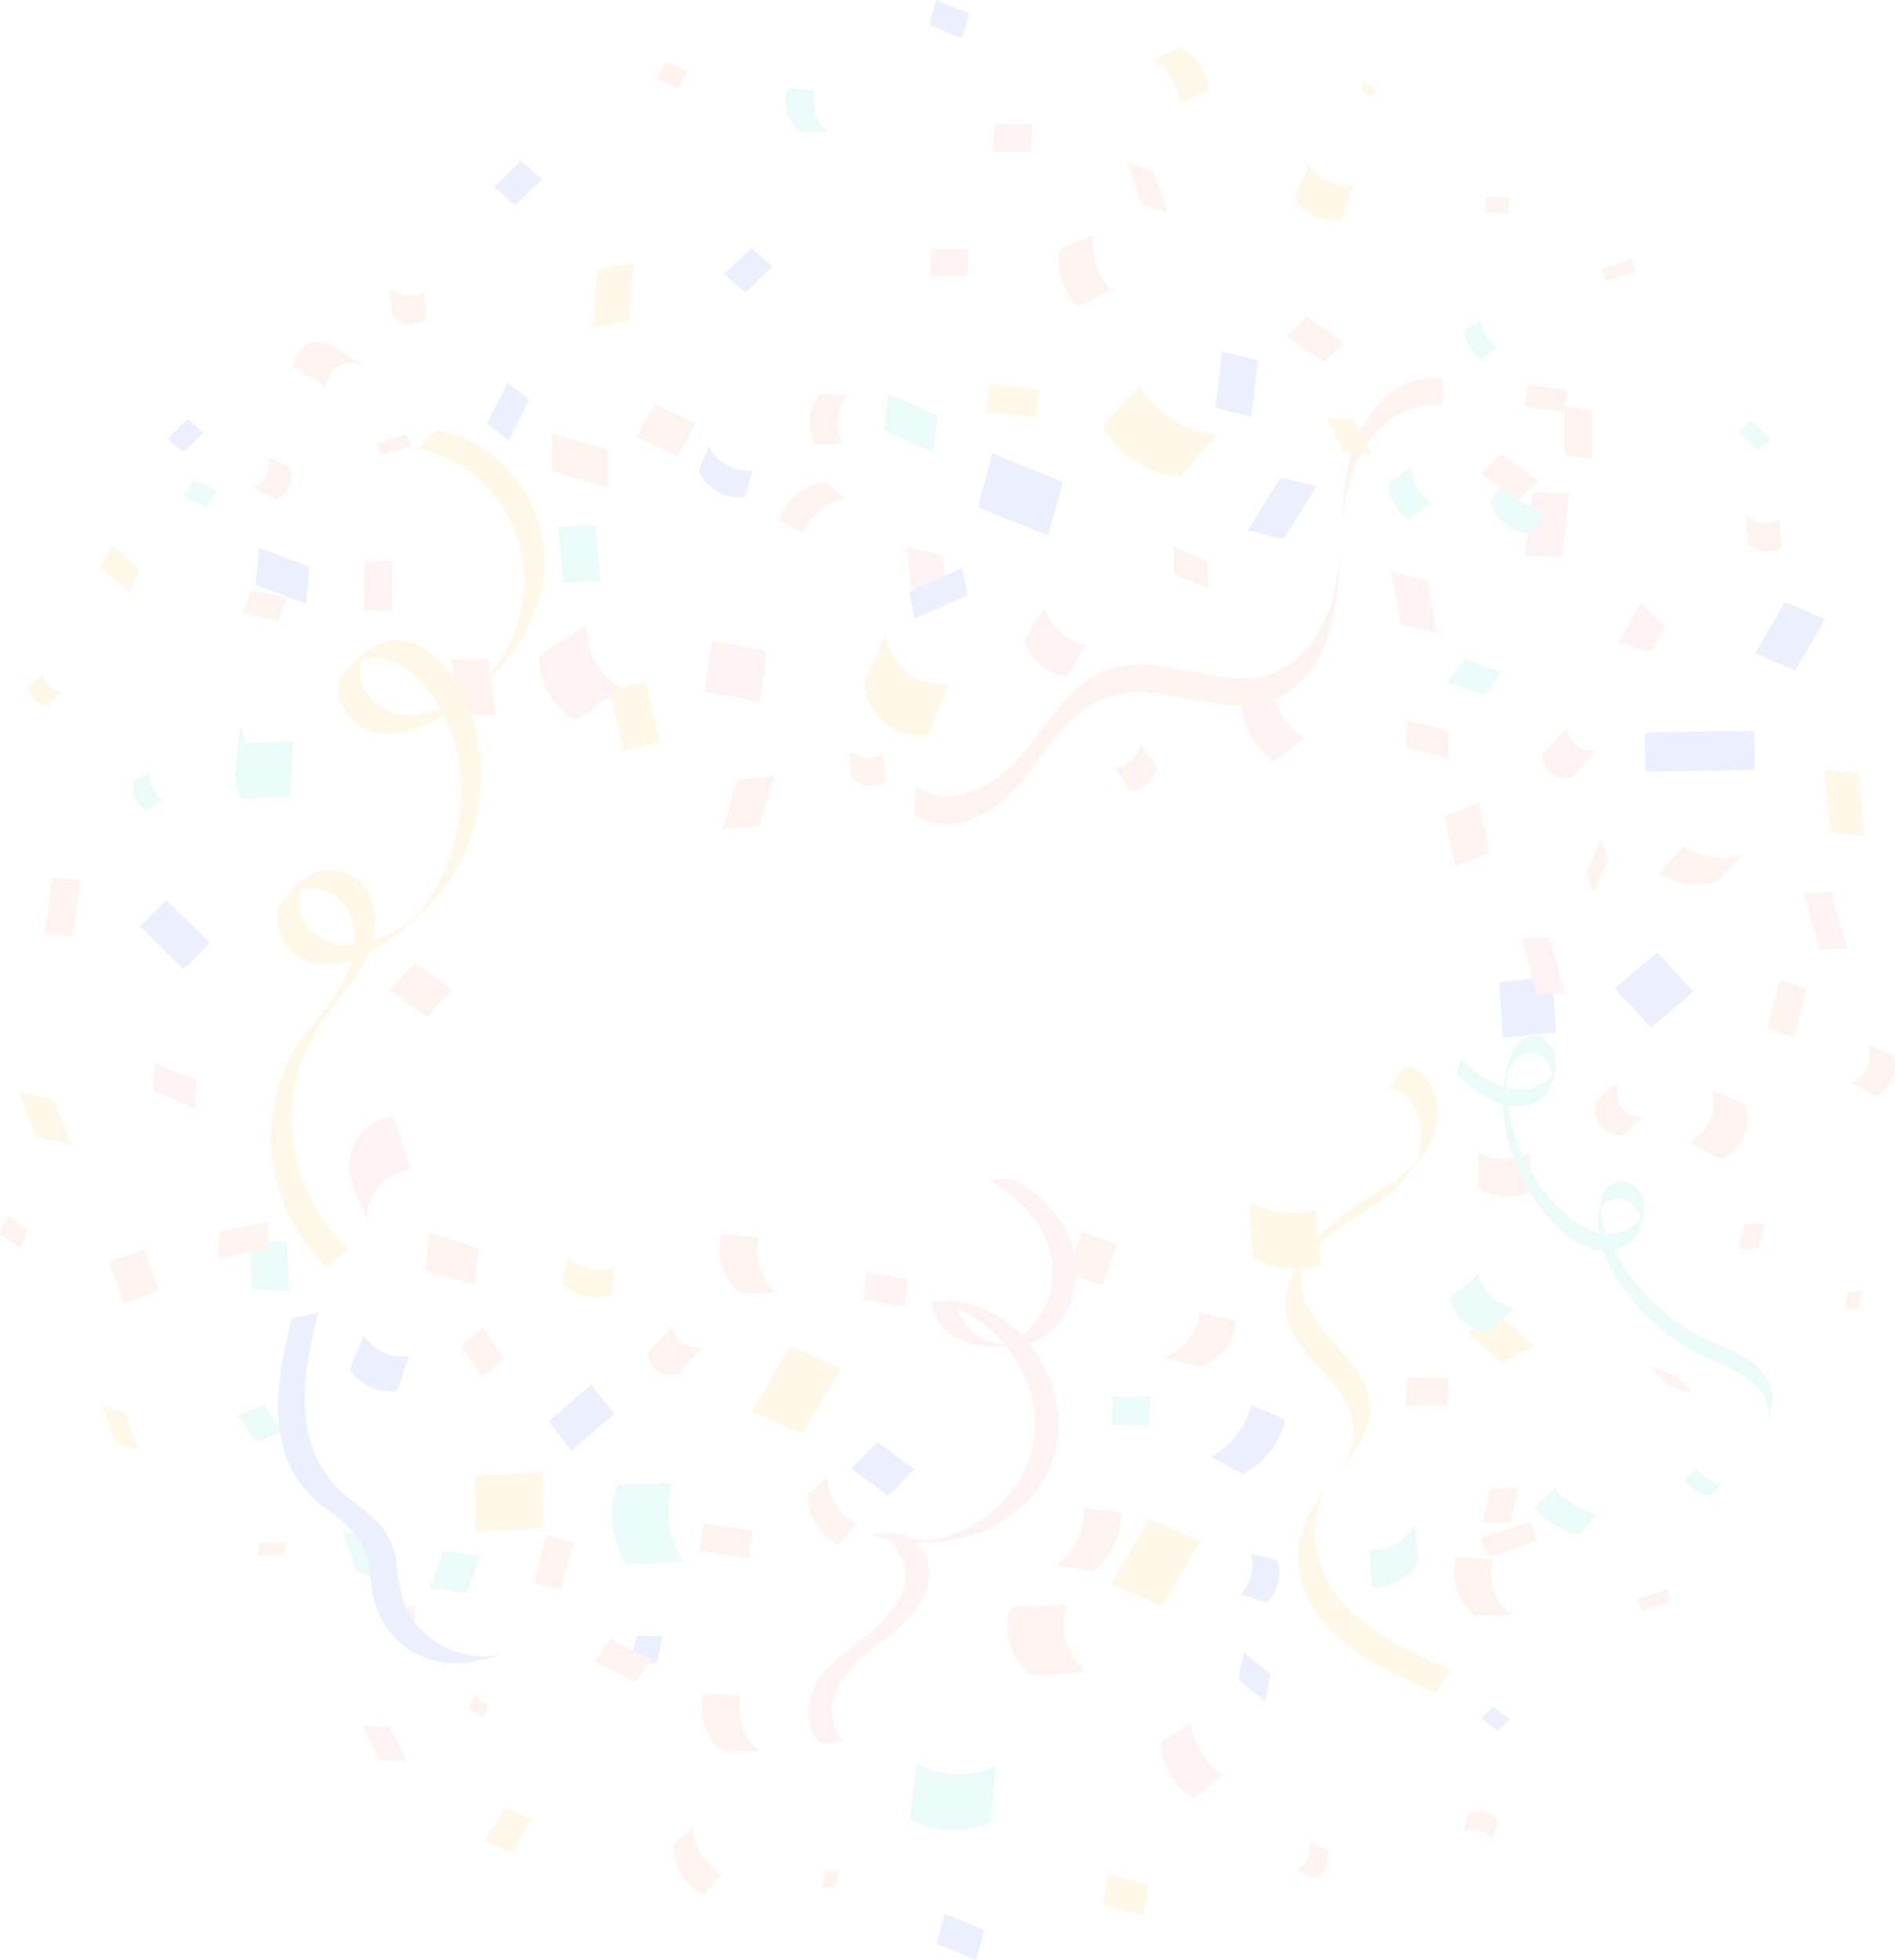 <svg xmlns="http://www.w3.org/2000/svg" width="236.702" height="244.76" viewBox="0 0 236.702 244.76">
  <defs>
    <style>
      .cls-1 {
        opacity: 0.1;
      }

      .cls-2 {
        fill: #fa7697;
      }

      .cls-3 {
        fill: #ffbc1f;
      }

      .cls-4 {
        fill: #ff8164;
      }

      .cls-5 {
        fill: #30d6af;
      }

      .cls-6 {
        fill: #3f67f2;
      }
    </style>
  </defs>
  <g id="Group_7978" data-name="Group 7978" class="cls-1" transform="translate(-54.518 -46.336)">
    <g id="Group_7678" data-name="Group 7678" transform="translate(121.919 124.41)">
      <path id="Path_4457" data-name="Path 4457" class="cls-2" d="M166.678,177.811a8.621,8.621,0,0,0,4.392,7.9c.277.162,2.634-1.664,2.958-1.872.693-.439,1.387-.9,2.058-1.364a5.565,5.565,0,0,1,.855-.578,8.623,8.623,0,0,1-4.392-7.9,6.82,6.82,0,0,1-.878.532c-.693.439-1.387.878-2.08,1.34-.694.439-1.387.9-2.058,1.364-.138.093-.832.462-.855.578Z" transform="translate(-166.67 -173.997)"/>
    </g>
    <g id="Group_7680" data-name="Group 7680" transform="translate(162.451 125.346)">
      <g id="Group_7679" data-name="Group 7679">
        <path id="Path_4458" data-name="Path 4458" class="cls-3" d="M234.161,182.051a7.056,7.056,0,0,0,7.9,6.38,5.834,5.834,0,0,0,.416-.924c.324-.764.647-1.526.971-2.265.324-.763.624-1.526.947-2.288a5.463,5.463,0,0,1,.37-.948,7.056,7.056,0,0,1-7.9-6.379,4.371,4.371,0,0,1-.416.925c-.324.763-.647,1.525-.971,2.265-.324.763-.624,1.526-.947,2.288-.093.231-.393.693-.37.947Z" transform="translate(-234.159 -175.626)"/>
      </g>
    </g>
    <g id="Group_7682" data-name="Group 7682" transform="translate(113.852 230.219)">
      <g id="Group_7681" data-name="Group 7681">
        <path id="Path_4459" data-name="Path 4459" class="cls-3" d="M153.163,353.47l8.39-.347c.161,0-.023-6.981.023-6.981l-8.39.347c-.162,0,.023,6.981-.023,6.981Z" transform="translate(-153.118 -346.143)"/>
      </g>
    </g>
    <g id="Group_7684" data-name="Group 7684" transform="translate(91.211 88.977)">
      <g id="Group_7683" data-name="Group 7683">
        <path id="Path_4460" data-name="Path 4460" class="cls-4" d="M114.483,108.781a32.1,32.1,0,0,0-3.757-2.579,4.8,4.8,0,0,0-2.165-.939,3.15,3.15,0,0,0-3.344,3.04,3.81,3.81,0,0,0,.573.4c.462.318.939.637,1.417.955s.939.621,1.417.939c.064.048.605.334.589.382a3.153,3.153,0,0,1,4.728-2.611c-.1-.064-.191-.111-.287-.175-1.067-.7-2.117-1.385-3.184-2.085a16.8,16.8,0,0,0,1.99,1.353,22.084,22.084,0,0,1,2.022,1.322Z" transform="translate(-105.217 -105.253)"/>
      </g>
    </g>
    <g id="Group_7686" data-name="Group 7686" transform="translate(180.367 246.704)">
      <g id="Group_7685" data-name="Group 7685">
        <path id="Path_4461" data-name="Path 4461" class="cls-4" d="M264.317,382.587A7.349,7.349,0,0,0,266.882,391a4.713,4.713,0,0,0,1.017-.023c.832-.023,1.641-.069,2.474-.116l2.473-.138c.185,0,.9-.162,1.017-.069a7.316,7.316,0,0,1-2.566-8.414,27.256,27.256,0,0,1-3.49.139l-2.474.138c-.115,0-.994-.022-1.017.069Z" transform="translate(-263.881 -382.24)"/>
      </g>
    </g>
    <g id="Group_7688" data-name="Group 7688" transform="translate(192.251 94.46)">
      <g id="Group_7687" data-name="Group 7687">
        <path id="Path_4462" data-name="Path 4462" class="cls-3" d="M284.418,130.272a12.166,12.166,0,0,0,9.754,6.032,4.881,4.881,0,0,0,.693-.763c.554-.624,1.086-1.225,1.618-1.848s1.086-1.248,1.618-1.872c.093-.116.555-.786.647-.786A12.166,12.166,0,0,1,288.994,125c.069.116-2.126,2.381-2.311,2.612-.208.232-2.4,2.427-2.265,2.658Z" transform="translate(-284.411 -125.002)"/>
      </g>
    </g>
    <g id="Group_7690" data-name="Group 7690" transform="translate(198.405 52.246)">
      <g id="Group_7689" data-name="Group 7689">
        <path id="Path_4463" data-name="Path 4463" class="cls-3" d="M300.441,59.81a6.766,6.766,0,0,0-3.534-5.307,2.785,2.785,0,0,0-.528.225c-.424.187-.832.368-1.246.56s-.837.38-1.251.572a2.578,2.578,0,0,1-.509.248,6.764,6.764,0,0,1,3.533,5.307c-.008-.075,1.626-.711,1.773-.785a8.588,8.588,0,0,0,1.76-.819Z" transform="translate(-293.374 -54.502)"/>
      </g>
    </g>
    <g id="Group_7691" data-name="Group 7691" transform="translate(256.701 121.702)">
      <path id="Path_4464" data-name="Path 4464" class="cls-2" d="M399.472,170.864c-.557,1.031-1.128,2.061-1.685,3.091.028-.041,1.866.544,2.019.585a13.951,13.951,0,0,0,2.032.544c.557-1.031,1.128-2.061,1.685-3.091-.027.041-2.7-2.841-2.868-2.883s-1.141,1.657-1.183,1.754Z" transform="translate(-397.787 -169.109)"/>
    </g>
    <g id="Group_7692" data-name="Group 7692" transform="translate(98.139 185.736)">
      <path id="Path_4465" data-name="Path 4465" class="cls-2" d="M132.4,274.575a6.249,6.249,0,0,0-5.362,7.092,24.875,24.875,0,0,0,1.087,3.321,21.538,21.538,0,0,1,1.151,3.292,6.24,6.24,0,0,1,5.362-7.093c-.073.009-1.011-3.051-1.088-3.321a19.47,19.47,0,0,0-1.15-3.291Z" transform="translate(-126.962 -274.575)"/>
    </g>
    <g id="Group_7694" data-name="Group 7694" transform="translate(282.386 142.434)">
      <g id="Group_7693" data-name="Group 7693">
        <path id="Path_4466" data-name="Path 4466" class="cls-3" d="M438.326,211.461c-.256-2.592-.512-5.2-.751-7.8a14.654,14.654,0,0,0-2.149-.29c-.171-.017-2.15-.187-2.15-.255.256,2.592.512,5.2.75,7.8a14.68,14.68,0,0,0,2.15.29c.17.034,2.15.2,2.15.255Z" transform="translate(-433.276 -203.12)"/>
      </g>
    </g>
    <g id="Group_7696" data-name="Group 7696" transform="translate(130.973 231.477)">
      <g id="Group_7695" data-name="Group 7695">
        <path id="Path_4467" data-name="Path 4467" class="cls-5" d="M182.206,349.208a11.081,11.081,0,0,0,1.295,9.8,6.377,6.377,0,0,0,1.017-.046l2.473-.139c.832-.046,1.641-.093,2.473-.162a9.155,9.155,0,0,1,1.017-.092,11.01,11.01,0,0,1-1.294-9.8,23.492,23.492,0,0,1-3.49.161c-.37.069-3.4,0-3.491.277Z" transform="translate(-181.605 -348.769)"/>
      </g>
    </g>
    <g id="Group_7698" data-name="Group 7698" transform="translate(168.27 266.621)">
      <g id="Group_7697" data-name="Group 7697">
        <path id="Path_4468" data-name="Path 4468" class="cls-5" d="M243.915,416.725a11.082,11.082,0,0,0,9.883.227,6.316,6.316,0,0,0,.11-1.012c.083-.829.161-1.636.243-2.465s.161-1.636.22-2.469a9.247,9.247,0,0,1,.065-1.019,11.011,11.011,0,0,1-9.883-.227,23.518,23.518,0,0,1-.376,3.473c.012.376-.523,3.357-.263,3.491Z" transform="translate(-243.843 -409.76)"/>
      </g>
    </g>
    <g id="Group_7700" data-name="Group 7700" transform="translate(86.455 114.709)">
      <g id="Group_7699" data-name="Group 7699">
        <path id="Path_4469" data-name="Path 4469" class="cls-6" d="M105.3,160.169c-2.083-.787-4.166-1.589-6.265-2.376.062.031-.185,2.129-.2,2.33a12.573,12.573,0,0,0-.155,2.33c2.084.787,4.167,1.589,6.265,2.376-.062-.03.185-2.129.2-2.33a10.425,10.425,0,0,0,.154-2.33Z" transform="translate(-98.646 -157.793)"/>
      </g>
    </g>
    <g id="Group_7702" data-name="Group 7702" transform="translate(210.569 196.396)">
      <g id="Group_7701" data-name="Group 7701">
        <path id="Path_4470" data-name="Path 4470" class="cls-3" d="M314.4,298.143a10.65,10.65,0,0,0,8.39.925,27.717,27.717,0,0,0-.208-3.491c-.023-.277-.37-3.444-.277-3.49a10.649,10.649,0,0,1-8.39-.924c.023.022.046,1.155.046,1.017.046.832.092,1.641.161,2.473.046.832.116,1.641.185,2.473,0,.139-.023.971.093,1.017Z" transform="translate(-313.918 -291.163)"/>
      </g>
    </g>
    <g id="Group_7704" data-name="Group 7704" transform="translate(256.189 165.326)">
      <g id="Group_7703" data-name="Group 7703">
        <path id="Path_4471" data-name="Path 4471" class="cls-6" d="M397.08,245c1.5,1.618,2.982,3.236,4.484,4.854.138.138,5.339-4.484,5.409-4.415-1.5-1.618-2.982-3.236-4.484-4.854-.138-.138-5.362,4.484-5.409,4.415Z" transform="translate(-397.08 -240.586)"/>
      </g>
    </g>
    <g id="Group_7706" data-name="Group 7706" transform="translate(241.825 168.267)">
      <g id="Group_7705" data-name="Group 7705">
        <path id="Path_4472" data-name="Path 4472" class="cls-6" d="M365.814,252.884c2.194-.249,4.374-.479,6.568-.728.194-.03-.44-6.959-.343-6.973-2.194.249-4.374.479-6.568.728-.194.03.426,6.978.343,6.973Z" transform="translate(-365.433 -245.183)"/>
      </g>
    </g>
    <g id="Group_7708" data-name="Group 7708" transform="translate(148.349 214.512)">
      <g id="Group_7707" data-name="Group 7707">
        <path id="Path_4473" data-name="Path 4473" class="cls-3" d="M215.553,321.173l-4.785,8.112c.161-.254,6.287,2.936,6.495,2.589l4.785-8.112c-.162.277-6.287-2.935-6.495-2.589Z" transform="translate(-210.768 -321.147)"/>
      </g>
    </g>
    <g id="Group_7710" data-name="Group 7710" transform="translate(193.199 236.076)">
      <g id="Group_7709" data-name="Group 7709">
        <path id="Path_4474" data-name="Path 4474" class="cls-3" d="M290.237,367.582l-4.784,8.113c.161-.254,6.286,2.936,6.495,2.589l4.784-8.113c-.161.277-6.286-2.936-6.495-2.589Z" transform="translate(-285.453 -367.556)"/>
      </g>
    </g>
    <g id="Group_7712" data-name="Group 7712" transform="translate(192.351 280.312)">
      <g id="Group_7711" data-name="Group 7711">
        <path id="Path_4475" data-name="Path 4475" class="cls-3" d="M283.118,432.572l5.1,1.364c-.161-.048.641-3.836.422-3.9l-5.1-1.364c.174.046-.641,3.836-.422,3.9Z" transform="translate(-283.08 -428.676)"/>
      </g>
    </g>
    <g id="Group_7714" data-name="Group 7714" transform="translate(115.098 272.103)">
      <g id="Group_7713" data-name="Group 7713">
        <path id="Path_4476" data-name="Path 4476" class="cls-3" d="M157.447,417.348l-2.458,4.167c.083-.131,3.23,1.508,3.336,1.33l2.458-4.167c-.083.143-3.229-1.508-3.336-1.33Z" transform="translate(-154.989 -417.334)"/>
      </g>
    </g>
    <g id="Group_7716" data-name="Group 7716" transform="translate(83.876 136.706)">
      <g id="Group_7715" data-name="Group 7715">
        <path id="Path_4477" data-name="Path 4477" class="cls-5" d="M95.114,200.856c.161.6.347,1.2.508,1.8.185.624.116.462.624.578a3.9,3.9,0,0,0,1.156-.046l4.369-.138c.347,0,.416-6.957.647-6.957l-4.369.138c-.3,0-.6.023-.924.023-.231,0-.462.023-.693.023-.046-.138-.069-.277-.116-.393a11.2,11.2,0,0,1-.578-2.011,6.174,6.174,0,0,1-.116,1.017c-.093.809-.161,1.641-.231,2.45s-.162,1.641-.208,2.45a3.4,3.4,0,0,0-.069,1.063Z" transform="translate(-95.082 -193.876)"/>
      </g>
    </g>
    <g id="Group_7717" data-name="Group 7717" transform="translate(167.823 114.503)">
      <path id="Path_4478" data-name="Path 4478" class="cls-2" d="M242.316,157.413c.162,1.71.3,3.42.462,5.131a10.96,10.96,0,0,0,2.219.67,15.584,15.584,0,0,1,2.242.624c-.162-1.71-.3-3.42-.462-5.131a10.946,10.946,0,0,0-2.219-.67,13.075,13.075,0,0,1-2.242-.624Z" transform="translate(-242.316 -157.413)"/>
    </g>
    <g id="Group_7719" data-name="Group 7719" transform="translate(239.113 190.149)">
      <g id="Group_7718" data-name="Group 7718">
        <path id="Path_4479" data-name="Path 4479" class="cls-4" d="M361.071,285.219a6.91,6.91,0,0,0,6.541.162,11.613,11.613,0,0,0-.069-2.335,13.987,13.987,0,0,1-.116-2.335,6.973,6.973,0,0,1-6.541-.161,10.9,10.9,0,0,1,.069,2.335c0,.3-.138,2.2.116,2.334Z" transform="translate(-360.886 -280.55)"/>
      </g>
    </g>
    <g id="Group_7721" data-name="Group 7721" transform="translate(187.838 200.163)">
      <g id="Group_7720" data-name="Group 7720">
        <path id="Path_4480" data-name="Path 4480" class="cls-4" d="M277.571,297.039c-.624,1.71-1.248,3.421-1.872,5.108,0,.023,4.368,1.618,4.368,1.6.624-1.711,1.248-3.421,1.872-5.108,0-.023-4.369-1.618-4.369-1.6Z" transform="translate(-275.699 -297.039)"/>
      </g>
    </g>
    <g id="Group_7723" data-name="Group 7723" transform="translate(85.719 201.24)">
      <g id="Group_7722" data-name="Group 7722">
        <path id="Path_4481" data-name="Path 4481" class="cls-5" d="M97.629,298.727c.092,2.011.185,4.045.277,6.056,0,.185,4.646.115,4.646.231-.093-2.011-.185-4.045-.277-6.056,0-.162-4.646-.116-4.646-.232Z" transform="translate(-97.629 -298.727)"/>
      </g>
    </g>
    <g id="Group_7725" data-name="Group 7725" transform="translate(56.768 182.473)">
      <g id="Group_7724" data-name="Group 7724">
        <path id="Path_4482" data-name="Path 4482" class="cls-3" d="M57.627,268.242c.74,1.872,1.479,3.768,2.219,5.64.115.277,1.941.578,2.242.67s2.15.347,2.241.624c-.74-1.872-1.479-3.767-2.219-5.639-.115-.277-1.941-.578-2.241-.67-.278-.093-2.126-.37-2.242-.625Z" transform="translate(-57.627 -268.242)"/>
      </g>
    </g>
    <g id="Group_7727" data-name="Group 7727" transform="translate(103.157 166.623)">
      <g id="Group_7726" data-name="Group 7726">
        <path id="Path_4483" data-name="Path 4483" class="cls-4" d="M121.723,245.659c1.525,1.11,3.051,2.242,4.576,3.352.208.161,3.12-3.421,3.305-3.282-1.526-1.109-3.051-2.242-4.577-3.352-.231-.185-3.143,3.4-3.3,3.282Z" transform="translate(-121.723 -242.369)"/>
      </g>
    </g>
    <g id="Group_7729" data-name="Group 7729" transform="translate(205.721 221.671)">
      <g id="Group_7728" data-name="Group 7728">
        <path id="Path_4484" data-name="Path 4484" class="cls-6" d="M311.065,332.456a10.242,10.242,0,0,1-5.131,6.588,10.458,10.458,0,0,1,2.08,1.063c.277.139,1.826,1.156,2.1,1.017a10.242,10.242,0,0,0,5.131-6.587c.069-.37-4.276-1.78-4.183-2.081Z" transform="translate(-305.934 -332.456)"/>
      </g>
    </g>
    <g id="Group_7731" data-name="Group 7731" transform="translate(134.057 96.817)">
      <g id="Group_7730" data-name="Group 7730">
        <path id="Path_4485" data-name="Path 4485" class="cls-4" d="M186.587,120.132c1.688.809,3.4,1.6,5.085,2.4.139.069,2.219-4.091,2.312-4.044-1.687-.809-3.4-1.6-5.085-2.4-.139-.069-2.242,4.068-2.312,4.045Z" transform="translate(-186.587 -116.086)"/>
      </g>
    </g>
    <g id="Group_7733" data-name="Group 7733" transform="translate(136.539 54.024)">
      <g id="Group_7732" data-name="Group 7732">
        <path id="Path_4486" data-name="Path 4486" class="cls-4" d="M190.36,59.064c.879.421,1.769.83,2.647,1.251.072.036,1.155-2.129,1.2-2.1-.878-.421-1.768-.83-2.646-1.251-.072-.036-1.167,2.118-1.2,2.105Z" transform="translate(-190.36 -56.958)"/>
      </g>
    </g>
    <g id="Group_7734" data-name="Group 7734" transform="translate(247.14 137.289)">
      <path id="Path_4487" data-name="Path 4487" class="cls-2" d="M384.577,197.941a2.977,2.977,0,0,0,3.745,2.658c.115-.023.439-.462.462-.486.371-.393.74-.809,1.109-1.2.37-.415.74-.808,1.109-1.225.093-.116.324-.486.439-.509a2.976,2.976,0,0,1-3.744-2.658,4.945,4.945,0,0,1-.462.485c-.37.393-.74.809-1.109,1.2-.37.416-.74.809-1.11,1.225-.069.069-.439.392-.439.508Z" transform="translate(-384.577 -194.521)"/>
    </g>
    <g id="Group_7736" data-name="Group 7736" transform="translate(71.135 142.728)">
      <g id="Group_7735" data-name="Group 7735">
        <path id="Path_4488" data-name="Path 4488" class="cls-5" d="M77.5,204.557a3.835,3.835,0,0,0,1.511,3.494,6.179,6.179,0,0,0,1.065-.644,9.192,9.192,0,0,1,1.053-.669,3.835,3.835,0,0,1-1.511-3.494c-.012.124-.942.557-1.065.644-.148.1-1.028.483-1.053.669Z" transform="translate(-77.478 -203.244)"/>
      </g>
    </g>
    <g id="Group_7738" data-name="Group 7738" transform="translate(130.594 131.526)">
      <g id="Group_7737" data-name="Group 7737">
        <path id="Path_4489" data-name="Path 4489" class="cls-3" d="M187.122,192.784c-.624-2.473-1.225-4.969-1.848-7.443,0-.046-4.531,1.063-4.531,1.086.624,2.474,1.225,4.97,1.849,7.443,0,.023,4.53-1.063,4.53-1.086Z" transform="translate(-180.743 -185.34)"/>
      </g>
    </g>
    <g id="Group_7740" data-name="Group 7740" transform="translate(110.857 128.601)">
      <g id="Group_7739" data-name="Group 7739">
        <path id="Path_4490" data-name="Path 4490" class="cls-4" d="M147.94,180.487c.3,2.335.6,4.669.924,6.981.023.254,4.623-.139,4.646.046-.3-2.335-.6-4.669-.924-6.981-.023-.254-4.623.138-4.646-.046Z" transform="translate(-147.94 -180.445)"/>
      </g>
    </g>
    <g id="Group_7742" data-name="Group 7742" transform="translate(123.417 100.501)">
      <g id="Group_7741" data-name="Group 7741">
        <path id="Path_4491" data-name="Path 4491" class="cls-4" d="M168.986,139.279c2.312.671,4.623,1.318,6.957,1.988-.069-.023,0-2.126,0-2.335a12.775,12.775,0,0,0-.046-2.334c-2.311-.67-4.623-1.317-6.957-1.988.069.023,0,2.126,0,2.335a9.662,9.662,0,0,0,.046,2.334Z" transform="translate(-168.893 -134.61)"/>
      </g>
    </g>
    <g id="Group_7744" data-name="Group 7744" transform="translate(128.512 79.104)">
      <g id="Group_7743" data-name="Group 7743">
        <path id="Path_4492" data-name="Path 4492" class="cls-3" d="M177.768,92.571c-.2,2.4-.387,4.791-.588,7.212.009-.073,2.086-.416,2.289-.457a12.75,12.75,0,0,0,2.281-.5c.2-2.4.387-4.791.588-7.211-.009.072-2.085.416-2.289.457a9.614,9.614,0,0,0-2.281.5Z" transform="translate(-177.18 -91.612)"/>
      </g>
    </g>
    <g id="Group_7745" data-name="Group 7745" transform="translate(244.979 107.816)">
      <path id="Path_4493" data-name="Path 4493" class="cls-2" d="M382.538,146.688c-.323,2.635-.624,5.27-.947,7.9.023-.161,4.623.208,4.646,0,.324-2.634.625-5.27.948-7.9-.023.139-4.623-.208-4.646,0Z" transform="translate(-381.591 -146.62)"/>
    </g>
    <g id="Group_7746" data-name="Group 7746" transform="translate(228.283 117.762)">
      <path id="Path_4494" data-name="Path 4494" class="cls-2" d="M342.693,162.81c.392,2.15.808,4.322,1.2,6.472a9.8,9.8,0,0,0,2.265.578,11.707,11.707,0,0,1,2.265.531c-.393-2.15-.809-4.322-1.2-6.472a9.792,9.792,0,0,0-2.265-.578,11.24,11.24,0,0,1-2.265-.532Z" transform="translate(-342.693 -162.81)"/>
    </g>
    <g id="Group_7748" data-name="Group 7748" transform="translate(210.35 106.026)">
      <g id="Group_7747" data-name="Group 7747">
        <path id="Path_4495" data-name="Path 4495" class="cls-6" d="M317.594,143.7c-1.364,2.2-2.727,4.392-4.091,6.564a21.711,21.711,0,0,1,2.265.509,10.024,10.024,0,0,0,2.289.462c1.364-2.2,2.728-4.391,4.091-6.564a21.915,21.915,0,0,1-2.265-.509,10.059,10.059,0,0,0-2.288-.462Z" transform="translate(-313.503 -143.673)"/>
      </g>
    </g>
    <g id="Group_7750" data-name="Group 7750" transform="translate(206.334 90.15)">
      <g id="Group_7749" data-name="Group 7749">
        <path id="Path_4496" data-name="Path 4496" class="cls-6" d="M307.071,106.873c-.277,2.335-.578,4.67-.855,7-.023.277,4.508,1.086,4.461,1.295.277-2.335.578-4.67.855-7,.046-.277-4.484-1.086-4.461-1.295Z" transform="translate(-306.216 -106.873)"/>
      </g>
    </g>
    <g id="Group_7752" data-name="Group 7752" transform="translate(186.747 75.602)">
      <g id="Group_7751" data-name="Group 7751">
        <path id="Path_4497" data-name="Path 4497" class="cls-4" d="M274.027,88.76a8.309,8.309,0,0,0,2.311,6.981,12.91,12.91,0,0,0,2.127-.971,17.267,17.267,0,0,1,2.1-1.018,8.212,8.212,0,0,1-2.312-6.98,12.235,12.235,0,0,1-2.126.971c-.277.139-2.057.74-2.1,1.017Z" transform="translate(-273.95 -86.773)"/>
      </g>
    </g>
    <g id="Group_7754" data-name="Group 7754" transform="translate(144.409 200.502)">
      <g id="Group_7753" data-name="Group 7753">
        <path id="Path_4498" data-name="Path 4498" class="cls-4" d="M203.982,297.785a6.879,6.879,0,0,0,2.173,7.049c.323.278,1.895.093,2.334.093.555.023,1.086.023,1.641.046.115,0,.6-.069.693,0a6.851,6.851,0,0,1-2.173-7.05c-.093.324-4.577-.508-4.669-.138Z" transform="translate(-203.741 -297.688)"/>
      </g>
    </g>
    <g id="Group_7756" data-name="Group 7756" transform="translate(236.126 240.744)">
      <g id="Group_7755" data-name="Group 7755">
        <path id="Path_4499" data-name="Path 4499" class="cls-4" d="M356.234,374.1a6.882,6.882,0,0,0,2.173,7.05c.323.277,1.9.092,2.334.092.555.023,1.086.023,1.641.046.116,0,.6-.07.693,0a6.851,6.851,0,0,1-2.173-7.049c-.093.323-4.576-.509-4.669-.139Z" transform="translate(-355.994 -374.005)"/>
      </g>
    </g>
    <g id="Group_7758" data-name="Group 7758" transform="translate(142.183 257.792)">
      <g id="Group_7757" data-name="Group 7757">
        <path id="Path_4500" data-name="Path 4500" class="cls-4" d="M200.27,397.663a6.883,6.883,0,0,0,2.27,7.02c.327.273,1.9.067,2.336.06.554.016,1.086.008,1.641.024.115,0,.6-.077.693-.009a6.852,6.852,0,0,1-2.27-7.02c-.088.325-4.583-.446-4.67-.075Z" transform="translate(-200.054 -397.56)"/>
      </g>
    </g>
    <g id="Group_7760" data-name="Group 7760" transform="translate(152.636 57.381)">
      <g id="Group_7759" data-name="Group 7759">
        <path id="Path_4501" data-name="Path 4501" class="cls-5" d="M217.368,61.669A5.152,5.152,0,0,0,219,66.947c.242.208,1.419.069,1.747.069.415.017.813.017,1.229.035.086,0,.449-.052.519,0a5.128,5.128,0,0,1-1.626-5.277c-.069.242-3.409-.381-3.5-.1Z" transform="translate(-217.189 -61.597)"/>
      </g>
    </g>
    <g id="Group_7762" data-name="Group 7762" transform="translate(123.091 219.239)">
      <g id="Group_7761" data-name="Group 7761">
        <path id="Path_4502" data-name="Path 4502" class="cls-6" d="M171.251,336.661c1.75-1.515,3.533-3.028,5.283-4.543.1-.1-2.862-3.659-2.812-3.708-1.75,1.515-3.533,3.028-5.283,4.543-.116.079,2.845,3.675,2.812,3.708Z" transform="translate(-168.436 -328.41)"/>
      </g>
    </g>
    <g id="Group_7764" data-name="Group 7764" transform="translate(160.803 226.454)">
      <g id="Group_7763" data-name="Group 7763">
        <path id="Path_4503" data-name="Path 4503" class="cls-6" d="M231.065,343.094c1.526,1.133,3.028,2.265,4.554,3.4.231.185,3.19-3.351,3.374-3.213-1.525-1.133-3.027-2.265-4.553-3.4-.254-.185-3.19,3.352-3.375,3.213Z" transform="translate(-231.065 -339.873)"/>
      </g>
    </g>
    <g id="Group_7766" data-name="Group 7766" transform="translate(239.535 259.478)">
      <g id="Group_7765" data-name="Group 7765">
        <path id="Path_4504" data-name="Path 4504" class="cls-6" d="M360.886,401.355c.694.515,1.377,1.03,2.071,1.545.1.084,1.45-1.524,1.534-1.461-.693-.515-1.377-1.031-2.071-1.545-.116-.085-1.45,1.524-1.535,1.461Z" transform="translate(-360.886 -399.891)"/>
      </g>
    </g>
    <g id="Group_7768" data-name="Group 7768" transform="translate(199.792 210.182)">
      <g id="Group_7767" data-name="Group 7767">
        <path id="Path_4505" data-name="Path 4505" class="cls-4" d="M300.61,313.385a6.475,6.475,0,0,1-4.576,5.593,3.157,3.157,0,0,1,.647.185c.531.138,1.063.3,1.594.439l1.6.415c.162.046.509.208.67.162a6.477,6.477,0,0,0,4.577-5.594c.022-.277-4.531-.994-4.507-1.2Z" transform="translate(-296.034 -313.385)"/>
      </g>
    </g>
    <g id="Group_7770" data-name="Group 7770" transform="translate(261.673 152.024)">
      <g id="Group_7769" data-name="Group 7769">
        <path id="Path_4506" data-name="Path 4506" class="cls-4" d="M404.656,221.658a9.175,9.175,0,0,0,7.072,1.179c.509-.116,1.295-1.272,1.665-1.618.393-.392.786-.786,1.156-1.178.092-.093.347-.462.462-.486a9.175,9.175,0,0,1-7.072-1.179c-.324-.208-3.028,3.444-3.282,3.282Z" transform="translate(-404.656 -218.367)"/>
      </g>
    </g>
    <g id="Group_7772" data-name="Group 7772" transform="translate(237.814 210.787)">
      <g id="Group_7771" data-name="Group 7771">
        <path id="Path_4507" data-name="Path 4507" class="cls-3" d="M371.691,316.1c1.387,1.248,2.8,2.5,4.183,3.721a9.849,9.849,0,0,0,2.126-.947,11.943,11.943,0,0,1,2.1-.971c-1.387-1.248-2.8-2.5-4.184-3.721a9.852,9.852,0,0,0-2.126.947,11.854,11.854,0,0,1-2.1.971Z" transform="translate(-371.691 -314.175)"/>
      </g>
    </g>
    <g id="Group_7774" data-name="Group 7774" transform="translate(235.622 205.436)">
      <g id="Group_7773" data-name="Group 7773">
        <path id="Path_4508" data-name="Path 4508" class="cls-5" d="M355.362,308.815a5.878,5.878,0,0,0,4.484,4.276,6.558,6.558,0,0,0,.531-.439c.416-.37.832-.717,1.248-1.086s.832-.717,1.225-1.087c.069-.069.439-.485.508-.462a5.914,5.914,0,0,1-4.484-4.277,13.14,13.14,0,0,1-1.757,1.526c-.208.162-1.8,1.318-1.757,1.549Z" transform="translate(-355.361 -305.741)"/>
      </g>
    </g>
    <g id="Group_7776" data-name="Group 7776" transform="translate(57.996 130.543)">
      <g id="Group_7775" data-name="Group 7775">
        <path id="Path_4509" data-name="Path 4509" class="cls-3" d="M59.325,184.964a3.121,3.121,0,0,0,2.38,2.27,3.575,3.575,0,0,0,.282-.233c.221-.2.442-.381.663-.577s.441-.381.651-.577c.037-.037.233-.258.27-.245a3.139,3.139,0,0,1-2.381-2.27,7.04,7.04,0,0,1-.932.81c-.111.086-.97.7-.933.822Z" transform="translate(-59.323 -183.332)"/>
      </g>
    </g>
    <g id="Group_7778" data-name="Group 7778" transform="translate(265.458 182.42)">
      <g id="Group_7777" data-name="Group 7777">
        <path id="Path_4510" data-name="Path 4510" class="cls-4" d="M412.8,268.392a5.678,5.678,0,0,1-2.912,6.588c.208-.116,1.826.878,2.1,1.017.3.139,1.8,1.11,2.126.971a5.65,5.65,0,0,0,2.912-6.588c-.093-.3-1.8-.855-2.1-1.017-.509-.231-.994-.462-1.5-.693a4.1,4.1,0,0,1-.624-.277Z" transform="translate(-409.887 -268.392)"/>
      </g>
    </g>
    <g id="Group_7780" data-name="Group 7780" transform="translate(285.812 176.78)">
      <g id="Group_7779" data-name="Group 7779">
        <path id="Path_4511" data-name="Path 4511" class="cls-4" d="M440.151,258.877a4.174,4.174,0,0,1-2.142,4.843c.153-.085,1.343.646,1.547.748.221.1,1.325.816,1.563.714a4.154,4.154,0,0,0,2.141-4.843c-.067-.221-1.325-.628-1.546-.748-.374-.17-.731-.339-1.105-.51a3.04,3.04,0,0,1-.458-.2Z" transform="translate(-438.009 -258.877)"/>
      </g>
    </g>
    <g id="Group_7782" data-name="Group 7782" transform="translate(237.329 272.486)">
      <g id="Group_7781" data-name="Group 7781">
        <path id="Path_4512" data-name="Path 4512" class="cls-4" d="M357.379,420.472a2.938,2.938,0,0,1,3.612.923,4.752,4.752,0,0,1,.339-1.161c.045-.165.412-1.015.313-1.169a2.925,2.925,0,0,0-3.612-.923c-.145.073-.282.994-.339,1.161-.075.279-.151.546-.225.826a2.105,2.105,0,0,1-.088.342Z" transform="translate(-357.379 -417.863)"/>
      </g>
    </g>
    <g id="Group_7784" data-name="Group 7784" transform="translate(216.482 276.333)">
      <g id="Group_7783" data-name="Group 7783">
        <path id="Path_4513" data-name="Path 4513" class="cls-4" d="M324.342,423.178a3.049,3.049,0,0,1-1.564,3.538c.111-.062.981.472,1.13.546s.968.6,1.142.521a3.035,3.035,0,0,0,1.564-3.538c-.049-.161-.968-.459-1.13-.546-.273-.125-.533-.248-.807-.373a2.227,2.227,0,0,1-.335-.149Z" transform="translate(-322.778 -423.178)"/>
      </g>
    </g>
    <g id="Group_7786" data-name="Group 7786" transform="translate(225.572 236.813)">
      <g id="Group_7785" data-name="Group 7785">
        <path id="Path_4514" data-name="Path 4514" class="cls-5" d="M338.638,364.749a6.332,6.332,0,0,0,5.639-3.143c.231-.393-.139-1.849-.161-2.312-.046-.554-.093-1.086-.139-1.641-.023-.139-.139-.578-.069-.67a6.286,6.286,0,0,1-5.639,3.143c.115,0,.185,4.623.37,4.623Z" transform="translate(-338.268 -356.983)"/>
      </g>
    </g>
    <g id="Group_7788" data-name="Group 7788" transform="translate(68.141 202.401)">
      <g id="Group_7787" data-name="Group 7787">
        <path id="Path_4515" data-name="Path 4515" class="cls-4" d="M73.341,302.2c.6,1.711,1.225,3.421,1.826,5.131.023.046,4.415-1.5,4.392-1.525-.6-1.711-1.225-3.421-1.826-5.131,0-.046-4.392,1.5-4.392,1.525Z" transform="translate(-73.341 -300.679)"/>
      </g>
    </g>
    <g id="Group_7790" data-name="Group 7790" transform="translate(98.272 213.048)">
      <g id="Group_7789" data-name="Group 7789">
        <path id="Path_4516" data-name="Path 4516" class="cls-6" d="M127.194,322.466a5.9,5.9,0,0,0,5.732,2.612c.208-.023.74-1.942.832-2.173a11.513,11.513,0,0,1,.785-2.2,5.877,5.877,0,0,1-5.732-2.612,10.658,10.658,0,0,1-.832,2.173c-.116.3-.971,1.919-.786,2.2Z" transform="translate(-127.168 -318.097)"/>
      </g>
    </g>
    <g id="Group_7792" data-name="Group 7792" transform="translate(164.975 95.523)">
      <g id="Group_7791" data-name="Group 7791">
        <path id="Path_4517" data-name="Path 4517" class="cls-5" d="M237.861,131.153c2.034.9,4.068,1.78,6.1,2.681-.069-.023.232-2.126.232-2.311a10.332,10.332,0,0,0,.185-2.312c-2.034-.9-4.067-1.78-6.1-2.681.069.023-.231,2.126-.231,2.312a11.963,11.963,0,0,0-.185,2.312Z" transform="translate(-237.818 -126.53)"/>
      </g>
    </g>
    <g id="Group_7794" data-name="Group 7794" transform="translate(86.143 103.373)">
      <g id="Group_7793" data-name="Group 7793">
        <path id="Path_4518" data-name="Path 4518" class="cls-4" d="M100.081,139.209a3.091,3.091,0,0,1-1.867,3.812c.17-.062,1.173.633,1.374.74l.972.51c.062.03.339.231.4.2a3.071,3.071,0,0,0,1.867-3.812c-.077-.231-1.141-.617-1.373-.74l-.972-.51a1.923,1.923,0,0,1-.4-.2Z" transform="translate(-98.214 -139.209)"/>
      </g>
    </g>
    <g id="Group_7796" data-name="Group 7796" transform="translate(67.163 114.433)">
      <g id="Group_7795" data-name="Group 7795">
        <path id="Path_4519" data-name="Path 4519" class="cls-3" d="M72,160.084l3.472,3.055c-.031-.03.6-1.3.664-1.4a7.9,7.9,0,0,0,.633-1.42l-3.472-3.055c.03.03-.6,1.3-.664,1.4a7.456,7.456,0,0,0-.633,1.42Z" transform="translate(-71.99 -157.26)"/>
      </g>
    </g>
    <g id="Group_7798" data-name="Group 7798" transform="translate(186.552 234.561)">
      <g id="Group_7797" data-name="Group 7797">
        <path id="Path_4520" data-name="Path 4520" class="cls-4" d="M277.268,353.354a9.22,9.22,0,0,1-3.421,7.258c.208-.185,1.988.324,2.289.37.531.092,1.086.161,1.618.254.116.023.6.162.67.093a9.217,9.217,0,0,0,3.421-7.258c.023-.278-4.576-.509-4.576-.717Z" transform="translate(-273.847 -353.354)"/>
      </g>
    </g>
    <g id="Group_7800" data-name="Group 7800" transform="translate(77.366 106.307)">
      <g id="Group_7799" data-name="Group 7799">
        <path id="Path_4521" data-name="Path 4521" class="cls-5" d="M86.087,145.779c.955.472,1.911.943,2.854,1.415.142.071,1.309-1.958,1.416-1.911-.955-.472-1.911-.943-2.854-1.415-.141-.059-1.309,1.969-1.415,1.911Z" transform="translate(-86.087 -143.867)"/>
      </g>
    </g>
    <g id="Group_7802" data-name="Group 7802" transform="translate(84.797 120.071)">
      <g id="Group_7801" data-name="Group 7801">
        <path id="Path_4522" data-name="Path 4522" class="cls-4" d="M96.355,169.14c1.45.308,2.9.617,4.352.91.231.046,1.065-2.886,1.25-2.854-1.45-.308-2.9-.617-4.352-.91-.232-.046-1.065,2.9-1.25,2.855Z" transform="translate(-96.355 -166.284)"/>
      </g>
    </g>
    <g id="Group_7804" data-name="Group 7804" transform="translate(108.241 240.052)">
      <g id="Group_7803" data-name="Group 7803">
        <path id="Path_4523" data-name="Path 4523" class="cls-5" d="M145.239,361.756c-.532,1.526-1.063,3.051-1.6,4.6.023-.046,2.126.255,2.312.255a12.1,12.1,0,0,0,2.311.208c.532-1.526,1.064-3.051,1.6-4.6-.023.046-2.126-.254-2.312-.254a17.765,17.765,0,0,0-2.311-.208Z" transform="translate(-143.644 -361.731)"/>
      </g>
    </g>
    <g id="Group_7806" data-name="Group 7806" transform="translate(237.447 86.257)">
      <g id="Group_7805" data-name="Group 7805">
        <path id="Path_4524" data-name="Path 4524" class="cls-5" d="M357.523,102.923a4.979,4.979,0,0,0,2.088,3.469,5.858,5.858,0,0,0,.984-.708,8.663,8.663,0,0,1,.973-.72,4.957,4.957,0,0,1-2.089-3.469,6.675,6.675,0,0,1-.984.708c-.12.085-.984.588-.972.72Z" transform="translate(-357.523 -101.495)"/>
      </g>
    </g>
    <g id="Group_7807" data-name="Group 7807" transform="translate(182.475 122.297)">
      <path id="Path_4525" data-name="Path 4525" class="cls-2" d="M267.03,174.235a6.766,6.766,0,0,0,5.224,4.6,11.972,11.972,0,0,0,1.248-1.965,14.1,14.1,0,0,1,1.225-1.987,6.876,6.876,0,0,1-5.224-4.6c.069.232-1.109,1.711-1.248,1.965-.3.462-.578.924-.879,1.387-.069.116-.37.509-.347.6Z" transform="translate(-267.028 -170.283)"/>
    </g>
    <g id="Group_7809" data-name="Group 7809" transform="translate(144.726 143.174)">
      <g id="Group_7808" data-name="Group 7808">
        <path id="Path_4526" data-name="Path 4526" class="cls-4" d="M206.126,204.819c-.647,2.057-1.271,4.115-1.918,6.171a13.048,13.048,0,0,1,2.311-.3c.255-.046,2.242-.139,2.312-.347.647-2.058,1.272-4.115,1.919-6.171a13.115,13.115,0,0,1-2.312.3c-.254.023-2.265.139-2.312.347Z" transform="translate(-204.208 -204.172)"/>
      </g>
    </g>
    <g id="Group_7811" data-name="Group 7811" transform="translate(72.012 158.753)">
      <g id="Group_7810" data-name="Group 7810">
        <path id="Path_4527" data-name="Path 4527" class="cls-6" d="M78.69,233.055c1.8,1.757,3.606,3.536,5.409,5.293.046.046,3.305-3.26,3.305-3.282-1.8-1.757-3.606-3.537-5.409-5.294-.046-.046-3.305,3.259-3.305,3.282Z" transform="translate(-78.69 -229.772)"/>
      </g>
    </g>
    <g id="Group_7813" data-name="Group 7813" transform="translate(252.624 151.195)">
      <g id="Group_7812" data-name="Group 7812">
        <path id="Path_4528" data-name="Path 4528" class="cls-4" d="M394.91,219.556c-.3-.785-.624-1.548-.924-2.334a4.175,4.175,0,0,1-.277.624c-.232.509-.439,1.017-.648,1.5-.208.509-.439,1.017-.647,1.526-.046.115-.3.531-.254.624.3.786.624,1.549.924,2.335a4.147,4.147,0,0,1,.277-.625c.232-.508.439-1.017.648-1.5.208-.509.439-1.018.647-1.526.069-.116.3-.532.254-.625Z" transform="translate(-392.154 -217.222)"/>
      </g>
    </g>
    <g id="Group_7815" data-name="Group 7815" transform="translate(234.986 146.462)">
      <g id="Group_7814" data-name="Group 7814">
        <path id="Path_4529" data-name="Path 4529" class="cls-4" d="M373.346,215.87c-.441-2.075-.872-4.129-1.314-6.2.051.287-4.313,1.55-4.249,1.91.441,2.074.872,4.128,1.313,6.2-.071-.277,4.314-1.55,4.25-1.91Z" transform="translate(-367.783 -209.667)"/>
      </g>
    </g>
    <g id="Group_7817" data-name="Group 7817" transform="translate(141.923 236.531)">
      <g id="Group_7816" data-name="Group 7816">
        <path id="Path_4530" data-name="Path 4530" class="cls-4" d="M199.56,359.3c2.011.3,4.045.6,6.056.925.022,0,.554-3.444.508-3.444-2.011-.3-4.045-.6-6.056-.924,0,0-.532,3.444-.509,3.444Z" transform="translate(-199.559 -355.852)"/>
      </g>
    </g>
    <g id="Group_7819" data-name="Group 7819" transform="translate(121.189 238.054)">
      <g id="Group_7818" data-name="Group 7818">
        <path id="Path_4531" data-name="Path 4531" class="cls-4" d="M168.391,377.088c.516-1.966,1.034-3.956,1.573-5.92,0-.023-3.364-.924-3.369-.877-.515,1.966-1.034,3.956-1.572,5.92,0,0,3.366.9,3.368.877Z" transform="translate(-165.023 -370.289)"/>
      </g>
    </g>
    <g id="Group_7821" data-name="Group 7821" transform="translate(133.225 250.614)">
      <g id="Group_7820" data-name="Group 7820">
        <path id="Path_4532" data-name="Path 4532" class="cls-6" d="M184.9,391.016h3.259a9.9,9.9,0,0,0,.439-1.687,12.962,12.962,0,0,1,.415-1.687H185.75a9.972,9.972,0,0,0-.439,1.687c-.046.116-.37,1.687-.416,1.687Z" transform="translate(-184.895 -387.642)"/>
      </g>
    </g>
    <g id="Group_7823" data-name="Group 7823" transform="translate(209.473 240.313)">
      <g id="Group_7822" data-name="Group 7822">
        <path id="Path_4533" data-name="Path 4533" class="cls-6" d="M312.579,362.349a5.292,5.292,0,0,1-1.248,5.155,9.285,9.285,0,0,1,1.687.462c.185.046,1.572.578,1.688.439a5.344,5.344,0,0,0,1.248-5.155,6.619,6.619,0,0,0-1.687-.462,9.95,9.95,0,0,1-1.687-.439Z" transform="translate(-311.331 -362.349)"/>
      </g>
    </g>
    <g id="Group_7824" data-name="Group 7824" transform="translate(99.795 261.756)">
      <path id="Path_4534" data-name="Path 4534" class="cls-2" d="M129.6,403.037c.717,1.433,1.433,2.843,2.15,4.276a6.816,6.816,0,0,0,1.733.185,8.011,8.011,0,0,1,1.733.138c-.717-1.433-1.433-2.843-2.15-4.276a6.746,6.746,0,0,0-1.733-.185,8.223,8.223,0,0,1-1.733-.138Z" transform="translate(-129.599 -403.037)"/>
    </g>
    <g id="Group_7826" data-name="Group 7826" transform="translate(84.274 221.792)">
      <g id="Group_7825" data-name="Group 7825">
        <path id="Path_4535" data-name="Path 4535" class="cls-5" d="M95.632,333.183c.74,1.109,1.5,2.219,2.242,3.305a10.588,10.588,0,0,0,1.641-.625c.138-.046,1.594-.693,1.618-.647-.74-1.11-1.5-2.219-2.241-3.305a10.588,10.588,0,0,0-1.641.625c-.116.046-1.6.693-1.618.647Z" transform="translate(-95.632 -331.906)"/>
      </g>
    </g>
    <g id="Group_7828" data-name="Group 7828" transform="translate(124.764 203.177)">
      <g id="Group_7827" data-name="Group 7827">
        <path id="Path_4536" data-name="Path 4536" class="cls-3" d="M171.138,305.17a5.976,5.976,0,0,0,6.056,1.41,7.639,7.639,0,0,0,.254-1.733,7.9,7.9,0,0,1,.231-1.733,5.976,5.976,0,0,1-6.056-1.41,8.259,8.259,0,0,1-.254,1.733c-.046.231-.416,1.549-.232,1.733Z" transform="translate(-171.087 -301.703)"/>
      </g>
    </g>
    <g id="Group_7829" data-name="Group 7829" transform="translate(162.44 205.193)">
      <path id="Path_4537" data-name="Path 4537" class="cls-2" d="M233.482,308.338l5.131.832c-.093-.023.347-3.467.208-3.49l-5.131-.832c.093,0-.347,3.467-.208,3.491Z" transform="translate(-233.454 -304.847)"/>
    </g>
    <g id="Group_7831" data-name="Group 7831" transform="translate(193.346 220.768)">
      <g id="Group_7830" data-name="Group 7830">
        <path id="Path_4538" data-name="Path 4538" class="cls-5" d="M284.61,333.536h4.646c.115,0,.185-3.491.231-3.491h-4.646c-.093,0-.162,3.491-.232,3.491Z" transform="translate(-284.61 -330.045)"/>
      </g>
    </g>
    <g id="Group_7832" data-name="Group 7832" transform="translate(178.58 61.851)">
      <path id="Path_4539" data-name="Path 4539" class="cls-2" d="M260.137,71.263h4.646c.116,0,.185-3.49.232-3.49h-4.646c-.092,0-.185,3.49-.231,3.49Z" transform="translate(-260.137 -67.773)"/>
    </g>
    <g id="Group_7833" data-name="Group 7833" transform="translate(170.646 77.359)">
      <path id="Path_4540" data-name="Path 4540" class="cls-2" d="M246.987,92.691h4.646c.115,0,.185-3.491.231-3.491h-4.646c-.093,0-.185,3.491-.231,3.491Z" transform="translate(-246.987 -89.2)"/>
    </g>
    <g id="Group_7835" data-name="Group 7835" transform="translate(235.364 128.721)">
      <g id="Group_7834" data-name="Group 7834">
        <path id="Path_4541" data-name="Path 4541" class="cls-5" d="M368.3,183.2c1.526.532,3.074,1.04,4.6,1.572a12,12,0,0,0,1.04-1.387,16.086,16.086,0,0,1,1.017-1.41c-1.526-.532-3.074-1.04-4.6-1.572a11.978,11.978,0,0,0-1.04,1.387c-.093.093-.948,1.433-1.018,1.41Z" transform="translate(-368.305 -180.407)"/>
      </g>
    </g>
    <g id="Group_7837" data-name="Group 7837" transform="translate(141.858 101.931)">
      <g id="Group_7836" data-name="Group 7836">
        <path id="Path_4542" data-name="Path 4542" class="cls-6" d="M199.489,140.26a5.464,5.464,0,0,0,5.617,3.12,7.829,7.829,0,0,0,.554-1.664,8.852,8.852,0,0,1,.509-1.664,5.484,5.484,0,0,1-5.617-3.121c.116.232-.462,1.41-.554,1.664-.093.3-.647,1.364-.509,1.665Z" transform="translate(-199.467 -136.931)"/>
      </g>
    </g>
    <g id="Group_7839" data-name="Group 7839" transform="translate(81.616 198.849)">
      <g id="Group_7838" data-name="Group 7838">
        <path id="Path_4543" data-name="Path 4543" class="cls-4" d="M91.96,299.272c2.034-.416,4.068-.809,6.079-1.225.393-.092.139-3.374.486-3.467-2.034.416-4.068.809-6.079,1.225-.393.093-.139,3.4-.486,3.467Z" transform="translate(-91.96 -294.58)"/>
      </g>
    </g>
    <g id="Group_7841" data-name="Group 7841" transform="translate(112.159 212.138)">
      <g id="Group_7840" data-name="Group 7840">
        <path id="Path_4544" data-name="Path 4544" class="cls-4" d="M150.083,318.791c.9,1.271,1.8,2.519,2.7,3.79-.069-.092,2.681-2.219,2.588-2.334-.9-1.272-1.8-2.519-2.7-3.791.069.069-2.681,2.2-2.589,2.335Z" transform="translate(-150.081 -316.456)"/>
      </g>
    </g>
    <g id="Group_7843" data-name="Group 7843" transform="translate(253.716 181.592)">
      <g id="Group_7842" data-name="Group 7842">
        <path id="Path_4545" data-name="Path 4545" class="cls-4" d="M393.877,268.94a3.208,3.208,0,0,0,3.051,4.3c.347-.023,1.11-.855,1.364-1.086.324-.255.647-.509.947-.786.069-.069.3-.324.393-.324a3.216,3.216,0,0,1-3.051-4.3,1.567,1.567,0,0,1-.416.3l-.971.762c-.323.255-.648.509-.948.786-.069.093-.324.232-.37.347Z" transform="translate(-393.663 -266.744)"/>
      </g>
    </g>
    <g id="Group_7845" data-name="Group 7845" transform="translate(230.125 218.37)">
      <g id="Group_7844" data-name="Group 7844">
        <path id="Path_4546" data-name="Path 4546" class="cls-4" d="M345.66,329.662c1.71,0,3.42-.023,5.131-.023.093,0,.138-3.49.185-3.49-1.71,0-3.42.023-5.131.023-.092,0-.138,3.49-.185,3.49Z" transform="translate(-345.66 -326.149)"/>
      </g>
    </g>
    <g id="Group_7847" data-name="Group 7847" transform="translate(239.773 232.143)">
      <g id="Group_7846" data-name="Group 7846">
        <path id="Path_4547" data-name="Path 4547" class="cls-4" d="M362.291,348.873c-.277,1.411-.554,2.8-.855,4.207,0-.046,1.594-.069,1.733-.069a10.036,10.036,0,0,0,1.733-.093c.277-1.41.555-2.8.855-4.206,0,.046-1.6.07-1.733.07a8.308,8.308,0,0,0-1.734.092Z" transform="translate(-361.436 -348.712)"/>
      </g>
    </g>
    <g id="Group_7849" data-name="Group 7849" transform="translate(284.911 207.573)">
      <g id="Group_7848" data-name="Group 7848">
        <path id="Path_4548" data-name="Path 4548" class="cls-4" d="M437.192,308.45c-.138.706-.277,1.4-.428,2.1,0-.023.8-.035.867-.035a5.022,5.022,0,0,0,.867-.046c.138-.7.277-1.4.427-2.1,0,.023-.8.035-.866.035a4.182,4.182,0,0,0-.867.046Z" transform="translate(-436.764 -308.37)"/>
      </g>
    </g>
    <g id="Group_7851" data-name="Group 7851" transform="translate(271.704 199.155)">
      <g id="Group_7850" data-name="Group 7850">
        <path id="Path_4549" data-name="Path 4549" class="cls-4" d="M419.133,294.957c-.2,1.018-.4,2.019-.617,3.038,0-.034,1.151-.05,1.251-.05a7.206,7.206,0,0,0,1.252-.067c.2-1.018.4-2.019.617-3.037,0,.033-1.151.05-1.252.05a5.982,5.982,0,0,0-1.251.067Z" transform="translate(-418.516 -294.84)"/>
      </g>
    </g>
    <g id="Group_7853" data-name="Group 7853" transform="translate(157.148 279.854)">
      <g id="Group_7852" data-name="Group 7852">
        <path id="Path_4550" data-name="Path 4550" class="cls-4" d="M224.717,428.124c-.139.7-.278,1.4-.428,2.1,0-.023.8-.034.867-.034a5.018,5.018,0,0,0,.866-.046c.139-.7.277-1.4.428-2.1,0,.023-.8.035-.867.035a4.124,4.124,0,0,0-.866.046Z" transform="translate(-224.289 -428.043)"/>
      </g>
    </g>
    <g id="Group_7855" data-name="Group 7855" transform="translate(113.115 258.041)">
      <g id="Group_7854" data-name="Group 7854">
        <path id="Path_4551" data-name="Path 4551" class="cls-4" d="M151.47,399.516c.584.419,1.157.833,1.736,1.262-.021-.009.3-.74.329-.8a5.073,5.073,0,0,0,.318-.808c-.584-.418-1.157-.832-1.736-1.262.021.01-.3.74-.328.8a4.12,4.12,0,0,0-.318.808Z" transform="translate(-151.466 -397.905)"/>
      </g>
    </g>
    <g id="Group_7857" data-name="Group 7857" transform="translate(104.587 246.75)">
      <g id="Group_7856" data-name="Group 7856">
        <path id="Path_4552" data-name="Path 4552" class="cls-4" d="M123.7,382.744c.011.719.02,1.426.02,2.147-.005-.023.772-.2.84-.215a5.05,5.05,0,0,0,.838-.225c-.011-.719-.02-1.426-.02-2.147.005.022-.773.2-.84.214a4.151,4.151,0,0,0-.838.226Z" transform="translate(-123.698 -382.304)"/>
      </g>
    </g>
    <g id="Group_7859" data-name="Group 7859" transform="translate(54.518 198.112)">
      <g id="Group_7858" data-name="Group 7858">
        <path id="Path_4553" data-name="Path 4553" class="cls-4" d="M54.524,295.609c.839.6,1.662,1.2,2.494,1.813-.03-.014.431-1.062.472-1.153a7.3,7.3,0,0,0,.457-1.161c-.839-.6-1.662-1.2-2.494-1.814.03.014-.431,1.063-.472,1.154a5.93,5.93,0,0,0-.457,1.161Z" transform="translate(-54.518 -293.294)"/>
      </g>
    </g>
    <g id="Group_7861" data-name="Group 7861" transform="translate(271.703 98.886)">
      <g id="Group_7860" data-name="Group 7860">
        <path id="Path_4554" data-name="Path 4554" class="cls-5" d="M418.515,120.39c.794.751,1.6,1.5,2.4,2.253.058.058,1.6-1.474,1.632-1.445-.795-.751-1.6-1.5-2.4-2.253-.058-.058-1.589,1.473-1.632,1.445Z" transform="translate(-418.515 -118.944)"/>
      </g>
    </g>
    <g id="Group_7863" data-name="Group 7863" transform="translate(272.59 110.711)">
      <g id="Group_7862" data-name="Group 7862">
        <path id="Path_4555" data-name="Path 4555" class="cls-4" d="M420.017,154.568a3.526,3.526,0,0,0,4.16.509,9.193,9.193,0,0,0-.115-1.733,9.661,9.661,0,0,1-.162-1.734,3.526,3.526,0,0,1-4.16-.508,4.412,4.412,0,0,1,.022.508c.023.416.069.832.093,1.225.023.416.069.832.093,1.225.023.092,0,.462.069.508Z" transform="translate(-419.74 -151.101)"/>
      </g>
    </g>
    <g id="Group_7865" data-name="Group 7865" transform="translate(103.304 82.329)">
      <g id="Group_7864" data-name="Group 7864">
        <path id="Path_4556" data-name="Path 4556" class="cls-4" d="M135.629,99.534a3.527,3.527,0,0,0,4.161.509,9.258,9.258,0,0,0-.116-1.733,9.733,9.733,0,0,1-.162-1.734,3.526,3.526,0,0,1-4.16-.508,4.277,4.277,0,0,1,.023.508c.023.416.069.832.092,1.225.023.416.069.832.093,1.225.023.092,0,.439.069.508Z" transform="translate(-135.352 -96.067)"/>
      </g>
    </g>
    <g id="Group_7867" data-name="Group 7867" transform="translate(135.435 211.878)">
      <g id="Group_7866" data-name="Group 7866">
        <path id="Path_4557" data-name="Path 4557" class="cls-4" d="M188.823,319.466a2.976,2.976,0,0,0,3.745,2.658c.115-.023.439-.462.462-.485.37-.393.74-.809,1.109-1.2.37-.416.74-.809,1.11-1.225.093-.115.324-.485.439-.508a2.977,2.977,0,0,1-3.745-2.658,4.8,4.8,0,0,1-.462.486c-.369.393-.739.808-1.109,1.2-.37.416-.74.809-1.11,1.225-.069.069-.439.393-.439.509Z" transform="translate(-188.823 -316.045)"/>
      </g>
    </g>
    <g id="Group_7869" data-name="Group 7869" transform="translate(107.658 200.296)">
      <g id="Group_7868" data-name="Group 7868">
        <path id="Path_4558" data-name="Path 4558" class="cls-4" d="M142.776,301.861c2.034.6,4.045,1.2,6.079,1.8-.277-.093.693-4.53.347-4.646-2.034-.6-4.045-1.2-6.079-1.8.277.093-.693,4.553-.347,4.646Z" transform="translate(-142.7 -297.215)"/>
      </g>
    </g>
    <g id="Group_7871" data-name="Group 7871" transform="translate(160.648 140.021)">
      <g id="Group_7870" data-name="Group 7870">
        <path id="Path_4559" data-name="Path 4559" class="cls-4" d="M230.643,202.268a3.527,3.527,0,0,0,4.161.508,9.267,9.267,0,0,0-.116-1.733,9.72,9.72,0,0,1-.162-1.733,3.527,3.527,0,0,1-4.16-.508,4.268,4.268,0,0,1,.023.508c.023.416.069.832.093,1.225.022.415.069.832.092,1.225.023.093,0,.462.069.509Z" transform="translate(-230.366 -198.801)"/>
      </g>
    </g>
    <g id="Group_7873" data-name="Group 7873" transform="translate(240.738 106.085)">
      <g id="Group_7872" data-name="Group 7872">
        <path id="Path_4560" data-name="Path 4560" class="cls-5" d="M363.6,146.747a5.182,5.182,0,0,0,5.085,3.791c.185,0,.786-1.34.878-1.5s.694-1.526.855-1.526a5.131,5.131,0,0,1-5.085-3.79c.069.231-.763,1.294-.879,1.5-.138.254-.924,1.225-.855,1.525Z" transform="translate(-363.592 -143.72)"/>
      </g>
    </g>
    <g id="Group_7875" data-name="Group 7875" transform="translate(227.966 104.644)">
      <g id="Group_7874" data-name="Group 7874">
        <path id="Path_4561" data-name="Path 4561" class="cls-5" d="M342.07,143.46a5.741,5.741,0,0,0,2.474,4.461,9.966,9.966,0,0,0,1.41-1.04,12.377,12.377,0,0,1,1.387-1.063,5.711,5.711,0,0,1-2.473-4.461c0,.162-1.248.924-1.41,1.04-.185.139-1.387.832-1.387,1.063Z" transform="translate(-342.07 -141.357)"/>
      </g>
    </g>
    <g id="Group_7877" data-name="Group 7877" transform="translate(249.925 97.013)">
      <g id="Group_7876" data-name="Group 7876">
        <path id="Path_4562" data-name="Path 4562" class="cls-4" d="M388.425,128.926v6.056c0,.231,3.444.439,3.444.624V129.55c0-.232-3.444-.439-3.444-.624Z" transform="translate(-388.425 -128.926)"/>
      </g>
    </g>
    <g id="Group_7879" data-name="Group 7879" transform="translate(60.12 155.978)">
      <g id="Group_7878" data-name="Group 7878">
        <path id="Path_4563" data-name="Path 4563" class="cls-4" d="M63.183,225.109c-.3,2.335-.624,4.646-.924,6.981,0-.069,3.467.3,3.491.161.3-2.334.624-4.646.924-6.98-.023.069-3.491-.278-3.491-.162Z" transform="translate(-62.259 -225.085)"/>
      </g>
    </g>
    <g id="Group_7880" data-name="Group 7880" transform="translate(73.639 179.124)">
      <path id="Path_4564" data-name="Path 4564" class="cls-2" d="M80.975,266.062c1.733.693,3.467,1.41,5.223,2.1a15.852,15.852,0,0,1,.093-1.733,9.03,9.03,0,0,0,.069-1.733c-1.733-.694-3.467-1.41-5.224-2.1a15.861,15.861,0,0,1-.092,1.734,9.026,9.026,0,0,0-.069,1.733Z" transform="translate(-80.937 -262.595)"/>
    </g>
    <g id="Group_7882" data-name="Group 7882" transform="translate(86.55 238.934)">
      <g id="Group_7881" data-name="Group 7881">
        <path id="Path_4565" data-name="Path 4565" class="cls-4" d="M98.776,373.123c1.1-.011,2.208-.033,3.3-.043.186,0,.339-1.574.5-1.574-1.1.011-2.208.033-3.3.043-.186,0-.339,1.574-.5,1.574Z" transform="translate(-98.776 -371.505)"/>
      </g>
    </g>
    <g id="Group_7884" data-name="Group 7884" transform="translate(97.223 237.293)">
      <g id="Group_7883" data-name="Group 7883">
        <path id="Path_4566" data-name="Path 4566" class="cls-5" d="M113.524,357.488c.6,1.71,1.2,3.42,1.8,5.154.069.208,1.41.532,1.618.625.232.093,1.572.37,1.641.6-.6-1.71-1.2-3.42-1.8-5.155-.069-.208-1.41-.531-1.618-.624-.231-.093-1.571-.37-1.641-.6Z" transform="translate(-113.524 -357.488)"/>
      </g>
    </g>
    <g id="Group_7886" data-name="Group 7886" transform="translate(67.255 221.718)">
      <g id="Group_7885" data-name="Group 7885">
        <path id="Path_4567" data-name="Path 4567" class="cls-3" d="M72.117,332c.546,1.553,1.091,3.106,1.637,4.68.063.189,1.281.483,1.469.567.21.084,1.428.336,1.49.546-.546-1.553-1.091-3.106-1.636-4.68-.064-.189-1.281-.483-1.47-.567s-1.406-.336-1.49-.546Z" transform="translate(-72.117 -332.004)"/>
      </g>
    </g>
    <g id="Group_7888" data-name="Group 7888" transform="translate(259.982 137.578)">
      <g id="Group_7887" data-name="Group 7887">
        <path id="Path_4568" data-name="Path 4568" class="cls-6" d="M402.384,200.022c4.53-.069,9.037-.162,13.567-.232.255,0-.046-4.9.046-4.9-4.53.069-9.037.161-13.568.231-.254,0,.023,4.9-.046,4.9Z" transform="translate(-402.32 -194.891)"/>
      </g>
    </g>
    <g id="Group_7890" data-name="Group 7890" transform="translate(273.718 121.586)">
      <g id="Group_7889" data-name="Group 7889">
        <path id="Path_4569" data-name="Path 4569" class="cls-6" d="M425.034,169.13l-3.735,6.334c.127-.2,4.908,2.291,5.071,2.021l3.735-6.334c-.126.2-4.926-2.291-5.07-2.021Z" transform="translate(-421.299 -169.11)"/>
      </g>
    </g>
    <g id="Group_7891" data-name="Group 7891" transform="translate(209.595 131.923)">
      <path id="Path_4570" data-name="Path 4570" class="cls-2" d="M312.086,188.821a9.594,9.594,0,0,0,4.022,6.68,11.336,11.336,0,0,0,1.9-1.364,16.887,16.887,0,0,1,1.872-1.387,9.545,9.545,0,0,1-4.022-6.68,12.932,12.932,0,0,1-1.9,1.364c-.208.161-1.9,1.133-1.872,1.387Z" transform="translate(-312.086 -186.07)"/>
    </g>
    <g id="Group_7892" data-name="Group 7892" transform="translate(199.468 261.402)">
      <path id="Path_4571" data-name="Path 4571" class="cls-2" d="M295.266,405.3a9.591,9.591,0,0,0,4.022,6.679,11.287,11.287,0,0,0,1.9-1.364,16.8,16.8,0,0,1,1.872-1.387,9.545,9.545,0,0,1-4.022-6.68,12.875,12.875,0,0,1-1.9,1.364c-.208.162-1.9,1.133-1.872,1.387Z" transform="translate(-295.266 -402.549)"/>
    </g>
    <g id="Group_7894" data-name="Group 7894" transform="translate(275.288 168.758)">
      <g id="Group_7893" data-name="Group 7893">
        <path id="Path_4572" data-name="Path 4572" class="cls-4" d="M425.04,245.907c-.531,2.011-1.04,4-1.571,6.01-.023.092,3.328,1.04,3.3,1.086.532-2.011,1.041-4,1.572-6.01.046-.092-3.305-1.04-3.305-1.086Z" transform="translate(-423.469 -245.907)"/>
      </g>
    </g>
    <g id="Group_7895" data-name="Group 7895" transform="translate(244.586 163.391)">
      <path id="Path_4573" data-name="Path 4573" class="cls-2" d="M381.048,237.2c.647,2.312,1.295,4.646,1.942,6.957.092.347,3.42-.231,3.49.069-.647-2.312-1.294-4.646-1.941-6.957-.093-.347-3.421.231-3.491-.069Z" transform="translate(-381.048 -237.159)"/>
    </g>
    <g id="Group_7896" data-name="Group 7896" transform="translate(279.807 157.77)">
      <path id="Path_4574" data-name="Path 4574" class="cls-2" d="M429.713,228.042c.647,2.312,1.294,4.646,1.942,6.957.092.347,3.42-.231,3.49.069-.647-2.312-1.294-4.646-1.942-6.957-.092-.347-3.42.232-3.49-.069Z" transform="translate(-429.713 -227.996)"/>
    </g>
    <g id="Group_7898" data-name="Group 7898" transform="translate(230.162 136.233)">
      <g id="Group_7897" data-name="Group 7897">
        <path id="Path_4575" data-name="Path 4575" class="cls-4" d="M345.85,196.161l5.131,1.318c-.3-.069.208-3.4-.139-3.491l-5.131-1.317c.3.092-.208,3.42.139,3.49Z" transform="translate(-345.711 -192.671)"/>
      </g>
    </g>
    <g id="Group_7900" data-name="Group 7900" transform="translate(200.99 114.531)">
      <g id="Group_7899" data-name="Group 7899">
        <path id="Path_4576" data-name="Path 4576" class="cls-4" d="M297.515,160.848c1.41.625,2.8,1.225,4.207,1.849a9.915,9.915,0,0,1-.139-1.733c-.023-.208,0-1.664-.161-1.733-1.411-.624-2.8-1.225-4.207-1.849a9.929,9.929,0,0,1,.139,1.733c.023.208,0,1.665.161,1.733Z" transform="translate(-297.215 -157.381)"/>
      </g>
    </g>
    <g id="Group_7902" data-name="Group 7902" transform="translate(193.748 139.357)">
      <g id="Group_7901" data-name="Group 7901">
        <path id="Path_4577" data-name="Path 4577" class="cls-4" d="M287.351,203.646a4.054,4.054,0,0,0,3.242-2.951c.059-.23-.871-1.229-1-1.435-.234-.345-.484-.661-.717-1.007a3.134,3.134,0,0,1-.3-.4,4.034,4.034,0,0,1-3.242,2.951,10.186,10.186,0,0,1,1,1.435c.085.145.851,1.426,1.013,1.407Z" transform="translate(-285.34 -197.852)"/>
      </g>
    </g>
    <g id="Group_7904" data-name="Group 7904" transform="translate(155.427 230.584)">
      <g id="Group_7903" data-name="Group 7903">
        <path id="Path_4578" data-name="Path 4578" class="cls-4" d="M221.909,349.553a6.943,6.943,0,0,0,3.7,6.033c.277.161,2.15-2.682,2.38-2.566a6.926,6.926,0,0,1-3.7-6.033c0,.232-1.017,1.063-1.2,1.272-.208.231-1.179.971-1.179,1.294Z" transform="translate(-221.909 -346.987)"/>
      </g>
    </g>
    <g id="Group_7906" data-name="Group 7906" transform="translate(138.668 274.337)">
      <g id="Group_7905" data-name="Group 7905">
        <path id="Path_4579" data-name="Path 4579" class="cls-4" d="M194.108,422.986a6.943,6.943,0,0,0,3.7,6.033c.277.161,2.15-2.681,2.381-2.566a6.925,6.925,0,0,1-3.7-6.032c0,.231-1.018,1.063-1.2,1.271-.208.231-1.179.971-1.179,1.294Z" transform="translate(-194.108 -420.421)"/>
      </g>
    </g>
    <g id="Group_7908" data-name="Group 7908" transform="translate(209.234 252.65)">
      <g id="Group_7907" data-name="Group 7907">
        <path id="Path_4580" data-name="Path 4580" class="cls-6" d="M310.784,393.9l3.328,2.7a10.442,10.442,0,0,1,.324-1.71c.069-.416.139-.809.208-1.225,0-.069.115-.485.069-.508l-3.329-2.7a10.436,10.436,0,0,1-.324,1.71c-.069.416-.138.809-.208,1.225,0,.069-.116.486-.069.509Z" transform="translate(-310.773 -390.456)"/>
      </g>
    </g>
    <g id="Group_7910" data-name="Group 7910" transform="translate(128.636 251.097)">
      <g id="Group_7909" data-name="Group 7909">
        <path id="Path_4581" data-name="Path 4581" class="cls-4" d="M177.581,390.95l5.062,2.566c.278.139,2.058-2.75,2.288-2.634l-5.062-2.566c-.277-.139-2.057,2.75-2.288,2.634Z" transform="translate(-177.581 -388.31)"/>
      </g>
    </g>
    <g id="Group_7911" data-name="Group 7911" transform="translate(142.527 126.358)">
      <path id="Path_4582" data-name="Path 4582" class="cls-2" d="M201.589,176.831c-.3,2.08-.6,4.183-.9,6.263-.023.162,6.865,1.295,6.842,1.364.3-2.081.6-4.184.9-6.264.046-.185-6.842-1.295-6.842-1.364Z" transform="translate(-200.687 -176.831)"/>
    </g>
    <g id="Group_7913" data-name="Group 7913" transform="translate(176.735 102.911)">
      <g id="Group_7912" data-name="Group 7912">
        <path id="Path_4583" data-name="Path 4583" class="cls-6" d="M268.3,142.293l-8.737-3.536c.277.115-1.988,6.633-1.618,6.8l8.737,3.536c-.277-.116,2.011-6.657,1.618-6.8Z" transform="translate(-257.908 -138.757)"/>
      </g>
    </g>
    <g id="Group_7915" data-name="Group 7915" transform="translate(171.557 285.291)">
      <g id="Group_7914" data-name="Group 7914">
        <path id="Path_4584" data-name="Path 4584" class="cls-6" d="M254.476,437.543l-4.908-1.987c.156.065-1.117,3.727-.909,3.818l4.908,1.987c-.156-.065,1.13-3.74.909-3.818Z" transform="translate(-248.635 -435.556)"/>
      </g>
    </g>
    <g id="Group_7917" data-name="Group 7917" transform="translate(170.645 46.336)">
      <g id="Group_7916" data-name="Group 7916">
        <path id="Path_4585" data-name="Path 4585" class="cls-6" d="M251.842,47.988l-4.081-1.652c.13.054-.929,3.1-.756,3.174l4.081,1.652c-.13-.054.939-3.109.756-3.174Z" transform="translate(-246.987 -46.336)"/>
      </g>
    </g>
    <g id="Group_7919" data-name="Group 7919" transform="translate(124.239 111.935)">
      <g id="Group_7918" data-name="Group 7918">
        <path id="Path_4586" data-name="Path 4586" class="cls-5" d="M170.108,153.451c.208,2.311.439,4.623.647,6.934.023.138,4.646-.208,4.646-.139-.208-2.312-.439-4.623-.648-6.934,0-.139-4.646.185-4.646.139Z" transform="translate(-170.108 -153.277)"/>
      </g>
    </g>
    <g id="Group_7920" data-name="Group 7920" transform="translate(100.006 116.372)">
      <path id="Path_4587" data-name="Path 4587" class="cls-2" d="M129.859,160.455c0,2.034-.023,4.091-.023,6.125,0,.023,3.491.046,3.491.023,0-2.034.023-4.091.023-6.125,0-.046-3.491-.046-3.491-.023Z" transform="translate(-129.836 -160.44)"/>
    </g>
    <g id="Group_7922" data-name="Group 7922" transform="translate(155.633 95.53)">
      <g id="Group_7921" data-name="Group 7921">
        <path id="Path_4588" data-name="Path 4588" class="cls-4" d="M223.239,114.4a5.884,5.884,0,0,0-.509,6.195,7.41,7.41,0,0,0,1.757,0,9.058,9.058,0,0,1,1.757-.023,5.935,5.935,0,0,1,.509-6.195,7.41,7.41,0,0,1-1.757,0c-.254,0-1.618-.161-1.757.023Z" transform="translate(-222.081 -114.307)"/>
      </g>
    </g>
    <g id="Group_7924" data-name="Group 7924" transform="translate(177.621 94.299)">
      <g id="Group_7923" data-name="Group 7923">
        <path id="Path_4589" data-name="Path 4589" class="cls-3" d="M265.6,113.276c-2.057-.231-4.115-.462-6.171-.67-.093,0-.555,3.444-.6,3.444,2.057.231,4.114.462,6.171.67.092.023.554-3.444.6-3.444Z" transform="translate(-258.828 -112.606)"/>
      </g>
    </g>
    <g id="Group_7926" data-name="Group 7926" transform="translate(144.96 77.359)">
      <g id="Group_7925" data-name="Group 7925">
        <path id="Path_4590" data-name="Path 4590" class="cls-6" d="M207.895,89.2c-1.109,1.086-2.242,2.15-3.352,3.236.069-.069,2.589,2.335,2.7,2.219,1.109-1.086,2.242-2.15,3.351-3.236-.092.069-2.588-2.334-2.7-2.219Z" transform="translate(-204.543 -89.2)"/>
      </g>
    </g>
    <g id="Group_7928" data-name="Group 7928" transform="translate(116.196 66.461)">
      <g id="Group_7927" data-name="Group 7927">
        <path id="Path_4591" data-name="Path 4591" class="cls-6" d="M160.181,74.146c-1.11,1.086-2.242,2.15-3.352,3.236.069-.069,2.589,2.335,2.7,2.219,1.11-1.086,2.242-2.15,3.352-3.236-.093.069-2.589-2.335-2.7-2.219Z" transform="translate(-156.829 -74.142)"/>
      </g>
    </g>
    <g id="Group_7930" data-name="Group 7930" transform="translate(75.435 98.694)">
      <g id="Group_7929" data-name="Group 7929">
        <path id="Path_4592" data-name="Path 4592" class="cls-6" d="M85.925,118.682c-.829.812-1.676,1.607-2.506,2.419.052-.052,1.935,1.745,2.021,1.659.829-.813,1.676-1.607,2.506-2.419-.069.052-1.935-1.745-2.021-1.659Z" transform="translate(-83.419 -118.679)"/>
      </g>
    </g>
    <g id="Group_7932" data-name="Group 7932" transform="translate(168.137 117.238)">
      <g id="Group_7931" data-name="Group 7931">
        <path id="Path_4593" data-name="Path 4593" class="cls-6" d="M249.816,161.868c-2.2.971-4.414,1.942-6.61,2.936-.324.139.717,3.329.439,3.467,2.2-.971,4.415-1.941,6.611-2.936.324-.138-.717-3.328-.439-3.467Z" transform="translate(-243.143 -161.868)"/>
      </g>
    </g>
    <g id="Group_7934" data-name="Group 7934" transform="translate(151.916 106.52)">
      <g id="Group_7933" data-name="Group 7933">
        <path id="Path_4594" data-name="Path 4594" class="cls-4" d="M221.781,144.416a6.986,6.986,0,0,0-5.432,4.553c-.116.3,2.959,1.733,2.866,1.988a7.022,7.022,0,0,1,5.432-4.554c-.231.046-1.2-.855-1.433-1.017-.231-.185-1.11-1.04-1.433-.971Z" transform="translate(-216.347 -144.412)"/>
      </g>
    </g>
    <g id="Group_7936" data-name="Group 7936" transform="translate(115.39 94.048)">
      <g id="Group_7935" data-name="Group 7935">
        <path id="Path_4595" data-name="Path 4595" class="cls-6" d="M158,112.26l-2.565,5.062c-.139.278,2.75,2.058,2.634,2.288l2.566-5.062c.139-.277-2.773-2.057-2.635-2.288Z" transform="translate(-155.43 -112.26)"/>
      </g>
    </g>
    <g id="Group_7938" data-name="Group 7938" transform="translate(239.55 236.348)">
      <g id="Group_7937" data-name="Group 7937">
        <path id="Path_4596" data-name="Path 4596" class="cls-4" d="M374.959,372.327c2.037-.659,4.1-1.317,6.135-1.976-.012.011-.821-2.417-.869-2.419-2.037.659-4.1,1.317-6.135,1.976.024,0,.832,2.43.869,2.419Z" transform="translate(-374.09 -367.932)"/>
      </g>
    </g>
    <g id="Group_7940" data-name="Group 7940" transform="translate(259 244.807)">
      <g id="Group_7939" data-name="Group 7939">
        <path id="Path_4597" data-name="Path 4597" class="cls-4" d="M401.494,382.3c1.242-.4,2.5-.8,3.741-1.205-.008.007-.5-1.474-.53-1.475-1.242.4-2.5.8-3.741,1.205.014,0,.507,1.482.53,1.475Z" transform="translate(-400.964 -379.619)"/>
      </g>
    </g>
    <g id="Group_7942" data-name="Group 7942" transform="translate(254.566 78.75)">
      <g id="Group_7941" data-name="Group 7941">
        <path id="Path_4598" data-name="Path 4598" class="cls-4" d="M395.367,93.8c1.242-.4,2.5-.8,3.741-1.205-.008.007-.5-1.474-.53-1.475-1.243.4-2.5.8-3.741,1.205.014,0,.507,1.482.53,1.475Z" transform="translate(-394.837 -91.123)"/>
      </g>
    </g>
    <g id="Group_7944" data-name="Group 7944" transform="translate(101.53 100.535)">
      <g id="Group_7943" data-name="Group 7943">
        <path id="Path_4599" data-name="Path 4599" class="cls-4" d="M132.931,123.9c1.243-.4,2.5-.8,3.741-1.205-.007.007-.5-1.474-.53-1.475-1.242.4-2.5.8-3.741,1.2.015,0,.508,1.482.53,1.476Z" transform="translate(-132.401 -121.222)"/>
      </g>
    </g>
    <g id="Group_7946" data-name="Group 7946" transform="translate(246.228 232.13)">
      <g id="Group_7945" data-name="Group 7945">
        <path id="Path_4600" data-name="Path 4600" class="cls-5" d="M383.318,351.382a8.867,8.867,0,0,0,5.432,3.329c.185.046,1.109-1.04,1.271-1.2.162-.138,1.063-1.248,1.248-1.225a9.219,9.219,0,0,1-5.432-3.329c.069.093-2.612,2.312-2.519,2.427Z" transform="translate(-383.316 -348.955)"/>
      </g>
    </g>
    <g id="Group_7948" data-name="Group 7948" transform="translate(264.925 229.778)">
      <g id="Group_7947" data-name="Group 7947">
        <path id="Path_4601" data-name="Path 4601" class="cls-5" d="M409.151,346.085a5.161,5.161,0,0,0,3.161,1.937c.108.027.646-.606.74-.7s.619-.726.727-.713a5.362,5.362,0,0,1-3.161-1.937c.04.054-1.521,1.345-1.466,1.412Z" transform="translate(-409.15 -344.673)"/>
      </g>
    </g>
    <g id="Group_7950" data-name="Group 7950" transform="translate(260.442 216.903)">
      <g id="Group_7949" data-name="Group 7949">
        <path id="Path_4602" data-name="Path 4602" class="cls-4" d="M402.956,323.754c.786.763,1.572,1.526,2.358,2.311a2.089,2.089,0,0,0,.486.185c.392.139.785.277,1.155.416.393.138.786.277,1.156.393.116.046.416.069.486.161-.786-.763-1.572-1.526-2.358-2.311a2.083,2.083,0,0,0-.485-.185c-.393-.138-.786-.277-1.156-.416-.393-.138-.786-.277-1.156-.393a2.384,2.384,0,0,1-.486-.161Z" transform="translate(-402.956 -323.754)"/>
      </g>
    </g>
    <g id="Group_7952" data-name="Group 7952" transform="translate(88.359 100.067)">
      <g id="Group_7951" data-name="Group 7951">
        <path id="Path_4603" data-name="Path 4603" class="cls-3" d="M119.521,145.486c7.7,1.295,13.429,8.737,13.406,16.457a19.287,19.287,0,0,1-3.884,11.21,21.565,21.565,0,0,1-1.757,2.1c-.185.208-1.526,1.456-.069.139,1.272-1.156.416-.393.093-.139-.485.37-.994.717-1.526,1.063a15.059,15.059,0,0,1-6.263,2.4,6.437,6.437,0,0,1-6.126-2.4,5.112,5.112,0,0,1-.994-2.612,3.75,3.75,0,0,1,.162-1.433c.254-.832,1.433-1.964-.416-.324l-.971.832c3.883-2.982,8.228.554,10.424,3.837A21.021,21.021,0,0,1,124.976,187a24.187,24.187,0,0,1-1.826,10.7,22.656,22.656,0,0,1-2.658,4.738,19.48,19.48,0,0,1-1.78,2.1c-.185.208-.416.392-.6.6-.116.138,2.173-1.826,1.178-1.086-.462.347-.9.693-1.387.994-3.444,2.265-9.13,4-12.066,0a4.97,4.97,0,0,1-.74-4.969c.093-.185.185-.324.278-.486.717-1.294-2.52,1.71-1.526,1.318a8.761,8.761,0,0,1,1.086-.439,5.181,5.181,0,0,1,2.658.115c4.531,1.341,4.808,6.541,3.237,10.286-1.849,4.415-5.779,7.512-7.743,11.88a22.108,22.108,0,0,0,5.223,24.917c.116.115,2.52-2.381,2.612-2.312a21.967,21.967,0,0,1-6.981-17.89,20.658,20.658,0,0,1,2.959-9.292c2.127-3.444,5.293-6.264,6.727-10.124,1.179-3.167,1.086-7.327-2.173-9.2a5.363,5.363,0,0,0-4.068-.624c-1.456.416-2.635,1.78-3.722,2.773a4.172,4.172,0,0,0-1.594,3.329,5.848,5.848,0,0,0,1.895,3.976c2.936,2.681,7.489,1.364,10.518-.416a32.259,32.259,0,0,0,6.957-5.825,22.445,22.445,0,0,0,4.623-7.628,23.2,23.2,0,0,0-.532-17.682c-1.41-2.959-3.722-6.31-7.072-7.188-3.167-.832-5.8,1.41-7.79,3.629-2.242,2.519-.254,6.286,2.5,7.419,3.652,1.5,7.928-.508,10.91-2.634,5.5-3.907,10.379-9.385,11.233-16.319a17.179,17.179,0,0,0-8.691-16.919,13.941,13.941,0,0,0-4.576-1.549c-.232-.046-1.133.994-1.318,1.156-.069.116-.971,1.179-1.2,1.133Z" transform="translate(-101.277 -143.196)"/>
      </g>
    </g>
    <g id="Group_7954" data-name="Group 7954" transform="translate(236.473 175.689)">
      <g id="Group_7953" data-name="Group 7953">
        <path id="Path_4604" data-name="Path 4604" class="cls-5" d="M369.856,268.912c2.655,2.336,6.623,5.4,10.314,3.082,1.547-.971,1.736-2.59,1.984-4.222a3.4,3.4,0,0,0-1.4-3.364c-1.576-1-3.268.141-3.968,1.562a9.408,9.408,0,0,0-.7,2.337,18.074,18.074,0,0,0-.423,2.66,21.961,21.961,0,0,0,2.757,11.624,22.376,22.376,0,0,0,3.677,4.94,10.988,10.988,0,0,0,4.77,3.1,5.276,5.276,0,0,0,5.018-1.168,3.543,3.543,0,0,0,.963-1.858,11.238,11.238,0,0,0,.409-2.406,3.233,3.233,0,0,0-2.364-2.97,2.577,2.577,0,0,0-2.962,2.167,10.61,10.61,0,0,0-.335,4.869,17.7,17.7,0,0,0,2.422,5.264,26.125,26.125,0,0,0,8.957,8.641c3.224,1.872,8.082,2.731,9.57,6.5a4.688,4.688,0,0,1,.292,1.182,3.322,3.322,0,0,0,.029.549c.059.323.2-1.07.233-1.1a1.737,1.737,0,0,0-.131.352c-.277.648-.131,1.45-.408,2.1a11.138,11.138,0,0,0,.554-2.28,5.28,5.28,0,0,0,.1-1.97,5.991,5.991,0,0,0-2.466-3.673,27.263,27.263,0,0,0-5.062-2.548,25.992,25.992,0,0,1-12.27-11.6,12,12,0,0,1-1.59-4.728c-.015-.323.015-.633.015-.943.014,1.492-.394,1.534-.117.887a2.658,2.658,0,0,1,.234-.45,2.506,2.506,0,0,1,1.633-1.112,2.9,2.9,0,0,1,2.947,1.7,2.708,2.708,0,0,1,.277.816c.029.155.029.31.044.465.088.816.612-1.759.16-.957a4.28,4.28,0,0,1-1.59,1.689c-3.3,1.928-6.842-.436-9.089-2.758a22.568,22.568,0,0,1-5.4-9.331,21.653,21.653,0,0,1-.875-5.545c-.015-.394-.015-.788,0-1.168a4.925,4.925,0,0,1,.043-.661c.132-1.393-.423,1.239-.043.338a4.826,4.826,0,0,1,1.342-2.139,2.564,2.564,0,0,1,3.822.62,3.836,3.836,0,0,1,.584,1.942c.058.845.583-1.787.2-1.013a2.953,2.953,0,0,1-.336.591,3.982,3.982,0,0,1-.846.858,5.994,5.994,0,0,1-5.267.62,15.86,15.86,0,0,1-5.31-3.533,5.1,5.1,0,0,1-.219,1.041c-.014.085-.277.915-.19,1Z" transform="translate(-369.838 -264.03)"/>
      </g>
    </g>
    <g id="Group_7955" data-name="Group 7955" transform="translate(155.496 193.523)">
      <path id="Path_4605" data-name="Path 4605" class="cls-2" d="M248.275,308.919c4.618,2.446,8.571,7.182,7.945,12.681a9.686,9.686,0,0,1-3.288,6.38,7.387,7.387,0,0,1-3.014,1.546,2.273,2.273,0,0,0-.352.078c-.822.235,1.252-.039,1.272-.02a4.322,4.322,0,0,0-.724-.078,7.832,7.832,0,0,1-1.644-.431,6.711,6.711,0,0,1-4.422-5.107l-2.955.117c6.379.939,11.468,6.38,12.72,12.6,1.331,6.634-2.388,12.877-8.356,15.773a16.07,16.07,0,0,1-5.088,1.526c-.313.04-1.663.118.1.04,1.7-.079.391-.04-.04-.079-.47-.039-.919-.078-1.369-.156a13.976,13.976,0,0,1-2.681-.743l-2.524.117h-.176c2.388.1,4.012,2.388,4.207,4.618.274,3.072-2.074,5.694-4.246,7.534-2.466,2.094-5.558,3.855-7.045,6.869-1.115,2.25-1.233,5.166.626,7.044.156.157,1.253-.039,1.487-.039.216,0,1.331-.234,1.468-.078-1.918-1.937-1.741-5.01-.509-7.279,1.663-3.072,4.912-4.795,7.436-7.065,2.152-1.937,4.324-4.736,3.62-7.828a4.612,4.612,0,0,0-4.755-3.855l-1.605.059a2.832,2.832,0,0,1-.9.059,20.413,20.413,0,0,0,10.41.626,16.61,16.61,0,0,0,9.315-4.873c5.088-5.3,4.932-13.268.606-19a15.1,15.1,0,0,0-9.706-5.969c-.294-.039-2.955.176-2.955.117.821,5.382,7.123,6.242,11.526,5.382,5.851-1.155,7.788-8.474,5.694-13.366a15.4,15.4,0,0,0-7.1-7.3c-.294-.157-1.135.039-1.487.039s-1.193.215-1.487.059Z" transform="translate(-225.782 -308.761)"/>
    </g>
    <g id="Group_7957" data-name="Group 7957" transform="translate(215.044 179.365)">
      <g id="Group_7956" data-name="Group 7956">
        <path id="Path_4606" data-name="Path 4606" class="cls-3" d="M336.853,292c3.007.676,4.211,3.879,3.953,6.7a9.03,9.03,0,0,1-.439,2.059,7.785,7.785,0,0,1-.413.956c-.112.229-.259.421-.393.641,1.761-3.064,1.572-2.047.774-1.189a22.882,22.882,0,0,1-4.4,3.443c-3.038,1.935-6.082,3.695-8.312,6.629-2.021,2.644-4.365,5.486-3.666,9.042,1.025,5.362,7.164,7.947,8.294,13.225a7.108,7.108,0,0,1-.586,4.526,11.1,11.1,0,0,1-.6,1.13c-.927,1.526.258-.223.392-.444a7.008,7.008,0,0,1-.479.609c-.58.743-1.138,1.5-1.705,2.269-2.049,2.781-3.991,5.479-3.837,9.1.407,9.257,9.723,13.7,17.1,16.8.281.106,1.849-2.907,2.065-2.825-6.778-2.854-14.581-6.4-16.689-14.172a11.333,11.333,0,0,1-.275-4.928,10.2,10.2,0,0,1,.718-2.274,10.353,10.353,0,0,1,.7-1.316c.142-.242.872-1.251.02-.117-.806,1.078-.2.27-.017.043,1.138-1.5,2.269-2.97,3.351-4.512a10.572,10.572,0,0,0,2-4.458c.727-5.611-5.5-8.946-7.7-13.42a7.278,7.278,0,0,1-.11-6.6c.178-.4,1.25-2.047.231-.6-1.011,1.42.284-.164.619-.457,2.735-2.569,6.221-4.061,9.137-6.389a21.093,21.093,0,0,0,3.738-4.166,11.56,11.56,0,0,0,2.357-4.371c.67-3.059-.416-6.96-3.808-7.733-.138-.027-.945,1.248-1.054,1.4a5.888,5.888,0,0,1-.951,1.394Z" transform="translate(-323.828 -289.198)"/>
      </g>
    </g>
    <g id="Group_7959" data-name="Group 7959" transform="translate(168.664 93.455)">
      <g id="Group_7958" data-name="Group 7958">
        <path id="Path_4607" data-name="Path 4607" class="cls-4" d="M321.054,126.221a9.528,9.528,0,0,0-8.066,3.375,16.988,16.988,0,0,0-4.022,9.268c-1.018,6.8.023,14.285-4.115,20.225a10.43,10.43,0,0,1-7.35,4.553c-3.259.393-6.495-.532-9.684-1.11-3.144-.578-6.449-.9-9.43.486-2.8,1.294-4.831,3.744-6.657,6.148-2.126,2.773-4.068,5.663-7.1,7.535-2.844,1.78-6.472,2.658-9.385.532a7.6,7.6,0,0,1-.115,1.733c-.023.231-.254,1.618-.069,1.733,2.473,1.826,5.548,1.456,8.182.139,2.889-1.433,4.924-3.745,6.842-6.287,1.849-2.45,3.629-5.062,6.148-6.911a12.129,12.129,0,0,1,8.9-2.034c6.079.693,13.013,3.674,18.075-1.364,4.808-4.762,4.738-12.042,5.155-18.306.278-4.161.948-8.414,3.514-11.835,2.126-2.82,5.316-4.877,8.945-4.437a33.085,33.085,0,0,0,.231-3.444Z" transform="translate(-254.993 -126.165)"/>
      </g>
    </g>
    <g id="Group_7961" data-name="Group 7961" transform="translate(89.239 210.193)">
      <g id="Group_7960" data-name="Group 7960">
        <path id="Path_4608" data-name="Path 4608" class="cls-6" d="M114.847,321.817c-1.026,4.445-2.125,9.061-1.484,13.641a15.593,15.593,0,0,0,1.922,5.805,14.8,14.8,0,0,0,4.053,4.3,14.75,14.75,0,0,1,4.105,3.95c1.156,1.961,1.192,4.307,1.56,6.5a10.328,10.328,0,0,0,6.258,7.914c3.62,1.539,7.308.628,10.859-.663-1.094.4-2.265.539-3.358.944-.023,0,3.425-.765,1.576-.46l-.46.053a8.15,8.15,0,0,1-1.064.052,9.422,9.422,0,0,1-2.431-.3,11.227,11.227,0,0,1-4.157-1.966,10.2,10.2,0,0,1-2.935-3.48,16.963,16.963,0,0,1-1.256-5.277,9.73,9.73,0,0,0-2.055-5.348,29.39,29.39,0,0,0-3.994-3.381,14.2,14.2,0,0,1-5.218-9.2c-.749-4.707.36-9.441,1.419-14.006a9.187,9.187,0,0,1-1.694.45c-.161.019-1.6.276-1.645.468Z" transform="translate(-113.173 -320.899)"/>
      </g>
    </g>
    <g id="Group_7963" data-name="Group 7963" transform="translate(239.935 70.886)">
      <g id="Group_7962" data-name="Group 7962">
        <path id="Path_4609" data-name="Path 4609" class="cls-4" d="M361.441,82.179c.961.048,1.932.106,2.892.153.058,0,.193-1.922.221-1.922-.961-.048-1.932-.106-2.892-.153-.058,0-.2,1.922-.221,1.922Z" transform="translate(-361.441 -80.257)"/>
      </g>
    </g>
    <g id="Group_7965" data-name="Group 7965" transform="translate(216.259 66.809)">
      <g id="Group_7964" data-name="Group 7964">
        <path id="Path_4610" data-name="Path 4610" class="cls-3" d="M323.1,78.992a5.9,5.9,0,0,0,5.732,2.612c.208-.023.74-1.941.832-2.173a11.53,11.53,0,0,1,.786-2.2,5.874,5.874,0,0,1-5.732-2.612,10.684,10.684,0,0,1-.832,2.173c-.116.3-.971,1.918-.786,2.2Z" transform="translate(-323.073 -74.623)"/>
      </g>
    </g>
    <g id="Group_7967" data-name="Group 7967" transform="translate(224.528 56.476)">
      <g id="Group_7966" data-name="Group 7966">
        <path id="Path_4611" data-name="Path 4611" class="cls-3" d="M335.7,61.471a1.517,1.517,0,0,0,1.475.672c.054-.006.19-.5.214-.559a2.981,2.981,0,0,1,.2-.565,1.512,1.512,0,0,1-1.475-.672,2.729,2.729,0,0,1-.214.559c-.03.077-.25.494-.2.565Z" transform="translate(-335.697 -60.347)"/>
      </g>
    </g>
    <g id="Group_7969" data-name="Group 7969" transform="translate(244.979 94.333)">
      <g id="Group_7968" data-name="Group 7968">
        <path id="Path_4612" data-name="Path 4612" class="cls-4" d="M381.592,115.395c1.6.239,3.219.478,4.819.735.019,0,.441-2.741.4-2.741-1.6-.239-3.219-.478-4.819-.735,0-.019-.423,2.722-.4,2.741Z" transform="translate(-381.591 -112.654)"/>
      </g>
    </g>
    <g id="Group_7971" data-name="Group 7971" transform="translate(220.189 98.436)">
      <g id="Group_7970" data-name="Group 7970">
        <path id="Path_4613" data-name="Path 4613" class="cls-3" d="M329.247,118.323c.716,1.433,1.433,2.843,2.15,4.276a6.722,6.722,0,0,0,1.734.185,7.969,7.969,0,0,1,1.733.139c-.716-1.433-1.433-2.843-2.15-4.276a6.751,6.751,0,0,0-1.733-.185c-.185-.023-1.641.023-1.734-.138Z" transform="translate(-329.247 -118.323)"/>
      </g>
    </g>
    <g id="Group_7973" data-name="Group 7973" transform="translate(195.354 66.585)">
      <g id="Group_7972" data-name="Group 7972">
        <path id="Path_4614" data-name="Path 4614" class="cls-4" d="M287.97,74.314c.6,1.71,1.2,3.42,1.8,5.155.069.208,1.41.531,1.618.624.231.093,1.572.37,1.641.6-.6-1.71-1.2-3.42-1.8-5.155-.069-.208-1.411-.531-1.618-.624-.231-.093-1.572-.393-1.641-.6Z" transform="translate(-287.97 -74.314)"/>
      </g>
    </g>
    <g id="Group_7975" data-name="Group 7975" transform="translate(239.434 103.119)">
      <g id="Group_7974" data-name="Group 7974">
        <path id="Path_4615" data-name="Path 4615" class="cls-4" d="M361.535,141.088c1.549,1.086,3.1,2.2,4.646,3.282.254.185,2.45-2.427,2.658-2.265-1.549-1.086-3.1-2.2-4.646-3.282-.255-.185-2.451,2.4-2.658,2.265Z" transform="translate(-361.535 -138.813)"/>
      </g>
    </g>
    <g id="Group_7977" data-name="Group 7977" transform="translate(215.139 85.924)">
      <g id="Group_7976" data-name="Group 7976">
        <path id="Path_4616" data-name="Path 4616" class="cls-4" d="M321.2,103.309c1.549,1.086,3.1,2.2,4.646,3.282.255.185,2.45-2.427,2.658-2.265-1.549-1.086-3.1-2.2-4.646-3.282-.255-.185-2.451,2.4-2.658,2.265Z" transform="translate(-321.199 -101.034)"/>
      </g>
    </g>
  </g>
</svg>
